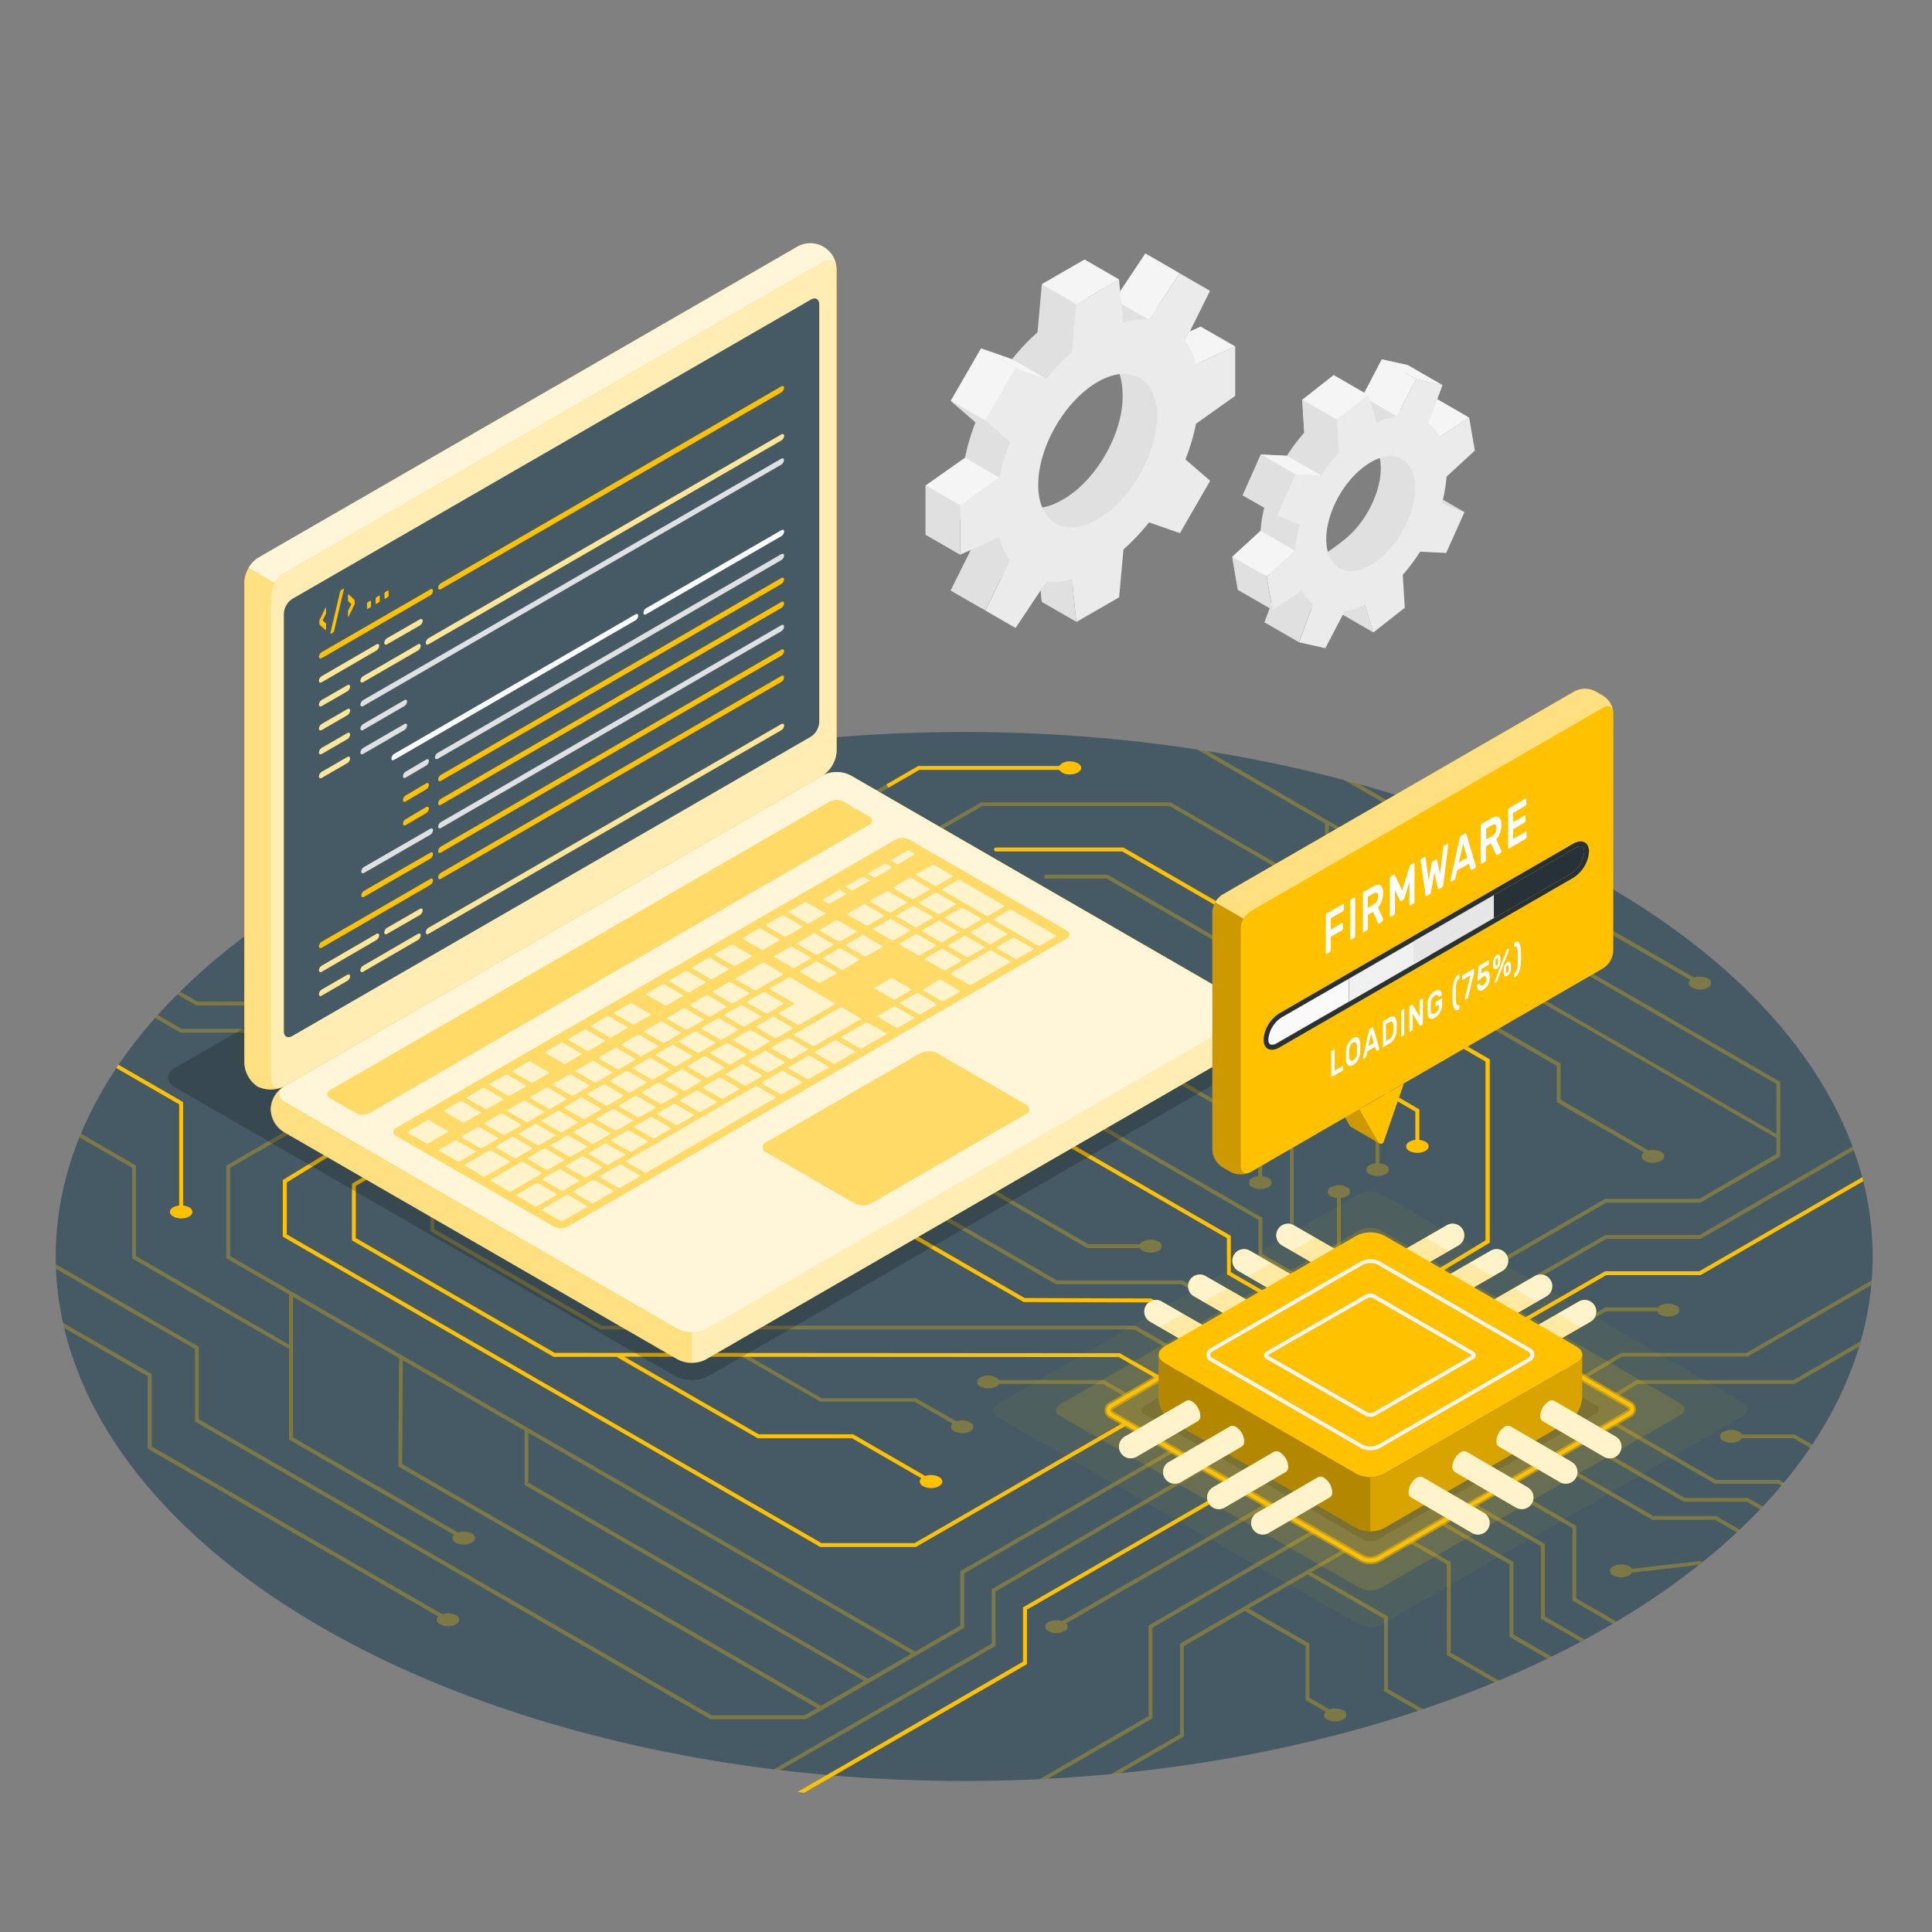 <svg xmlns="http://www.w3.org/2000/svg" viewBox="0 0 500 500"><rect x="0" y="0" width="500" height="500" fill="#808080" stroke="none"/><g id="freepik--Floor--inject-2"><g id="freepik--floor--inject-2"><ellipse id="freepik--floor--inject-2" cx="249.53" cy="325.18" rx="235.12" ry="135.74" style="fill:#455a64"></ellipse><g id="freepik--Lines--inject-2"><g style="opacity:0.3"><path d="M63.27,266.25H47l-6.23-3.6-.68.77,6.64,3.83H63L91.32,283.6l.5-.87L63.39,266.32Z" style="fill:#FFC100"></path><polygon points="73.17 320.02 212.21 400.3 212.32 400.37 236.96 400.37 291.69 368.77 291.19 367.9 236.7 399.37 212.59 399.37 74.17 319.45 74.17 305.95 93.78 294.1 93.26 293.24 73.17 305.38 73.17 320.02" style="fill:#FFC100"></polygon><path d="M327.88,388.93l-53,30.61a4.62,4.62,0,0,0-3.53.25,1.25,1.25,0,0,0,0,2.36,4.49,4.49,0,0,0,4.1,0c1-.55,1.09-1.39.43-2l52.51-30.32Z" style="fill:#FFC100"></path><path d="M364.77,295.49a1.25,1.25,0,0,0,0,2.37,4.53,4.53,0,0,0,4.09,0,1.25,1.25,0,0,0,0-2.37,4,4,0,0,0-1.54-.46v-8l-32.5-18.77V254.17l-48-27.72-.12-.07H270.3v1h16.12l47.4,27.37v65.67l14.49,8.36.5-.86-5.37-3.1,3.56-2.06V310.05a3.86,3.86,0,0,0,1.55-.47,1.25,1.25,0,0,0,0-2.36,4.53,4.53,0,0,0-4.09,0,1.25,1.25,0,0,0,0,2.36,3.86,3.86,0,0,0,1.54.47v12.13l-3.56,2.06-7.62-4.4V281.37L356,293.62v7.45a3.8,3.8,0,0,0-1.54.46,1.25,1.25,0,0,0,0,2.36,4.5,4.5,0,0,0,4.09,0,1.25,1.25,0,0,0,0-2.37,4,4,0,0,0-1.55-.46v-8l-22.22-12.83V269.4l31.5,18.18V295A4,4,0,0,0,364.77,295.49Z" style="fill:#FFC100"></path><polygon points="316.43 346.75 297.89 336.05 265.4 336.05 233.99 317.91 233.49 318.78 265.13 337.05 297.63 337.05 315.93 347.61 316.43 346.75" style="fill:#FFC100"></polygon><path d="M300.24,356.16l-10.47-6H143.34l-51.28-29.7V306.91L104,300l-.5-.87-12.44,7.18V321l52,30.12H159.4l36.55,21,.12.07h24.39l17.95,10.36c-.66.65-.52,1.49.43,2a4.55,4.55,0,0,0,4.1,0,1.25,1.25,0,0,0,0-2.36,4.53,4.53,0,0,0-3.53-.25l-18.68-10.79h-24.4l-34.92-20.11H192l20.31,11.72h24.37l9.85,5.68c-.66.65-.53,1.49.43,2a4.53,4.53,0,0,0,4.09,0,1.25,1.25,0,0,0,0-2.36,4.51,4.51,0,0,0-3.52-.25L237,361.84H212.59L194,351.12H289.5l10.24,5.9Z" style="fill:#FFC100"></path><path d="M285.71,357.15H258.54a1.83,1.83,0,0,0-.7-.68,4.52,4.52,0,0,0-4.1,0,1.25,1.25,0,0,0,0,2.36,4.49,4.49,0,0,0,4.1,0,1.76,1.76,0,0,0,.7-.68h26.9l6.2,3.58.5-.86Z" style="fill:#FFC100"></path><polygon points="308.33 351.45 293.83 343.08 155.72 343.08 112.38 318.06 112.38 309.25 116.19 307.05 115.69 306.19 111.38 308.68 111.38 318.63 155.34 344.01 155.46 344.08 293.56 344.08 307.83 352.32 308.33 351.45" style="fill:#FFC100"></polygon><path d="M482.22,305.67c-.08-.33-.18-.66-.27-1L439.8,329H415.43l-26.52,15.31.5.87L415.69,330h24.38Z" style="fill:#FFC100"></path><path d="M14.46,327.19c0,.39,0,.77,0,1.16l36,20.77v18.77l133.32,77,.12.06h24.64l40.74-23.52.25-.14V407.19l54.4-31.41-.5-.87-54.65,31.56-.25.14v14.07l-11.69,6.75L136.75,369.65h0L59.58,325.09V302.22L83.7,288.29l-.5-.86L58.83,301.5l-.25.14v24l16.24,9.38V348L35.2,325.09V301.64L20.93,293.4c-.06.13-.11.27-.16.4s-.15.36-.22.54l13.65,7.88v23.45l40.62,23.45v23.46l42.71,24.65c-.66.64-.53,1.48.43,2a4.53,4.53,0,0,0,4.09,0,1.25,1.25,0,0,0,0-2.37,4.6,4.6,0,0,0-3.52-.25L75.82,372V335.63l27.48,15.86c0,.67-.06,1.87-.07,4.07l-.15,23.95,108.38,62.57-3.2,1.84h-24.1L51.45,367.31V348.54Zm122.29,43.62L235.83,428l-11.19,6.46-87.89-50.75Zm-32.66,8.12c0-2.64.13-22.53.16-26.89l31.5,18.19V384.3L223.64,435l-11.18,6.46Z" style="fill:#FFC100"></path><path d="M113.9,420.37a4.47,4.47,0,0,0,4.09,0,1.25,1.25,0,0,0,0-2.36,4.62,4.62,0,0,0-3.53-.25l-75.2-43.42V355.58l-23-13.26.3,1.33,21.66,12.51v18.76l75.21,43.42C112.8,419,112.94,419.82,113.9,420.37Z" style="fill:#FFC100"></path><path d="M45.9,257.28l-.06.06,5,2.88H67.06l32.39,18.69.5-.87-32.5-18.76-.12-.06H51.08l-4.51-2.61Z" style="fill:#FFC100"></path><path d="M359.19,437.1V418.34L339.38,406.9l9.39-5.42-.5-.86-42.64,24.61-.25.14v23.45L287.5,459.15l2.4-.23,16.23-9.37.25-.15V426l15.75-9.09L337.88,426V440l5.2,3c-.66.64-.52,1.48.43,2a4.49,4.49,0,0,0,4.1,0,1.25,1.25,0,0,0,0-2.36,4.62,4.62,0,0,0-3.53-.25l-5.2-3V425.37l-15.75-9.09,15.25-8.8,19.81,11.44v18.76l8.85,5.11,1.27-.43Z" style="fill:#FFC100"></path><path d="M439.8,319.63H415.43l-34.65,20,.5.86,34.41-19.86h24.38l39.72-22.93-.35-1Z" style="fill:#FFC100"></path><path d="M429.67,337.86a2,2,0,0,0-.61.53H415.43L397,349l.5.87,18.16-10.49h13.2a1.67,1.67,0,0,0,.78.84,4.55,4.55,0,0,0,4.1,0,1.25,1.25,0,0,0,0-2.37A4.55,4.55,0,0,0,429.67,337.86Z" style="fill:#FFC100"></path><polygon points="324.52 342.04 306.02 331.35 273.52 331.35 241.94 313.12 241.44 313.98 273.25 332.35 305.75 332.35 324.02 342.9 324.52 342.04" style="fill:#FFC100"></polygon><path d="M342.92,213.1v17.61l-39.87-23-.12-.07h-49l-12.3,7.1.5.87,12.07-7h48.47l40.26,23.24v9.38l59.95,34.62v9.38l22.6,13c-.88.66-.81,1.6.23,2.21a4.53,4.53,0,0,0,4.09,0,1.25,1.25,0,0,0,0-2.37,4.54,4.54,0,0,0-3.2-.34l-22.72-13.12v-9.38l-59.95-34.61v-27l19.38,11.19h-.07v14l96.51,55.72v4.11L439.8,310.25H415.43l-42.77,24.69.5.86,42.53-24.55h24.38l20.42-11.8.25-.14V280L312.49,194.38l-2.74-.43h0Zm21.31,12.3,95.51,55.15v12.92l-95.51-55.15Z" style="fill:#FFC100"></path><path d="M437.45,253.61c-.66.64-.52,1.48.43,2a4.49,4.49,0,0,0,4.1,0,1.25,1.25,0,0,0,0-2.36,4.62,4.62,0,0,0-3.53-.25l-86.91-50.18h0c-1.26-.35-2.52-.7-3.78-1h0Z" style="fill:#FFC100"></path><path d="M303,278.1l-.49.87,23.14,13.31v12.13a4,4,0,0,0-1.54.46,1.25,1.25,0,0,0,0,2.37,4.53,4.53,0,0,0,4.09,0,1.25,1.25,0,0,0,0-2.37,4,4,0,0,0-1.55-.46V291.7Z" style="fill:#FFC100"></path><path d="M444.24,392.4l-.11-.07H427.88l-26.29-15.18-.5.87,26.41,15.24.11.07h16.25l5.67,3.27.75-.72Z" style="fill:#FFC100"></path><path d="M440,404l-17.69,2a1.84,1.84,0,0,0-.68-.64,4.49,4.49,0,0,0-4.1,0,1.25,1.25,0,0,0,0,2.36,4.55,4.55,0,0,0,4.1,0,1.75,1.75,0,0,0,.72-.71l17.23-2,.94-.76Z" style="fill:#FFC100"></path><path d="M399.81,418.34V399.58l-18.53-10.7-.5.86,18,10.41v18.77l10.3,5.94,1-.55Z" style="fill:#FFC100"></path><path d="M391.69,423V404.27l-18.53-10.7-.5.87,18,10.41v18.76l9.78,5.65,1.09-.53Z" style="fill:#FFC100"></path><path d="M407.94,413.65V394.89l-18.41-10.63-.5.87,17.91,10.33v18.77l10.41,6,1-.58Z" style="fill:#FFC100"></path><path d="M452.25,387.64H436l-26.28-15.18-.5.87,26.4,15.24.12.07H452l3.54,2,.7-.75Z" style="fill:#FFC100"></path><path d="M452,350.12h-32.5l-10.07,6,.51.86,9.84-5.9h32.49l32-18.5.12-1.22Z" style="fill:#FFC100"></path><path d="M460.38,383H444.13l-26.29-15.18-.5.87,26.4,15.24.12.07h16.25l1,.55.64-.78Z" style="fill:#FFC100"></path><path d="M464.17,357.15H423.54l-6,3.72.53.85,5.75-3.57h40.61l16.72-9.65c.14-.47.27-.93.4-1.39Z" style="fill:#FFC100"></path><path d="M464.44,371.22H450.8a1.76,1.76,0,0,0-.7-.68,4.53,4.53,0,0,0-4.09,0,1.25,1.25,0,0,0,0,2.36,4.5,4.5,0,0,0,4.09,0,1.78,1.78,0,0,0,.7-.69h13.37l4.31,2.49c.19-.27.38-.55.56-.83Z" style="fill:#FFC100"></path><polygon points="340.71 332.62 326.69 324.53 326.69 315.15 282.74 289.77 282.24 290.64 325.69 315.73 325.69 325.11 340.21 333.49 340.71 332.62" style="fill:#FFC100"></polygon><path d="M295,323a1.76,1.76,0,0,0,.7.68,4.52,4.52,0,0,0,4.1,0,1.25,1.25,0,0,0,0-2.37,4.55,4.55,0,0,0-4.1,0,1.83,1.83,0,0,0-.7.68H281.65L254.3,306.19l-.5.86L281.38,323Z" style="fill:#FFC100"></path><path d="M375.44,427.72V404.27l-10.41-6-.5.87,9.91,5.72V428.3l12.33,7.12,1.17-.49Z" style="fill:#FFC100"></path><polygon points="332.62 337.33 318.57 329.22 318.57 319.84 274.61 294.46 274.11 295.33 317.57 320.42 317.57 329.8 332.12 338.2 332.62 337.33" style="fill:#FFC100"></polygon><path d="M225.37,205.34l.5.87,12.07-7h36.22a1.89,1.89,0,0,0,.7.67,4.53,4.53,0,0,0,4.09,0,1.25,1.25,0,0,0,0-2.37,4.53,4.53,0,0,0-4.09,0,1.71,1.71,0,0,0-.71.7H237.67Z" style="fill:#FFC100"></path><polygon points="385.68 321.64 385.68 274.15 290.86 219.41 290.75 219.35 258.11 219.35 258.11 220.35 290.48 220.35 384.68 274.73 384.68 321.06 364.71 332.61 365.21 333.48 385.68 321.64" style="fill:#FFC100"></polygon><path d="M298,444.86l.25-.15V421.26l42.21-24.53-.5-.87-42.71,24.82v23.46L269,460.46l2.18-.11Z" style="fill:#FFC100"></path><path d="M265.51,430.79l.25-.15V416.57l54.47-31.44-.5-.87L265,415.85l-.25.14v14.07L214,459.37l1.72.16Z" style="fill:#FFC100"></path><path d="M257.39,426.1l.25-.15V411.88l54.13-31.61-.5-.86-54.38,31.75-.25.14v14.07l-56.38,32.55,1.66.2Z" style="fill:#FFC100"></path><path d="M46.39,285.8V312a4,4,0,0,0-1.55.46,1.25,1.25,0,0,0,0,2.37,4.53,4.53,0,0,0,4.09,0,1.25,1.25,0,0,0,0-2.37,4,4,0,0,0-1.54-.46V285.22l-16.74-9.66-.18.26-.39.57Z" style="fill:#FFC100"></path></g><path d="M363.92,296.68c0,.92,1.29,1.67,2.89,1.67s2.9-.75,2.9-1.67-1-1.51-2.4-1.65v-7.89l-28.68-16.69a.5.5,0,0,0-.5.86l28.18,16.4V295C365,295.17,363.92,295.85,363.92,296.68Z" style="fill:#FFC100"></path><path d="M370.62,329.41a.5.5,0,0,0-.17.69.49.49,0,0,0,.43.24.47.47,0,0,0,.25-.07l14.39-8.69V274.16l-94.66-54.74-.11-.07h-33a.5.5,0,0,0-.5.5.51.51,0,0,0,.5.5h32.7l94,54.38V321Z" style="fill:#FFC100"></path><path d="M49.78,313.66c0-.83-1-1.51-2.4-1.65V285.22l-16.73-9.66-.57.83,16.3,9.41V312c-1.36.14-2.4.82-2.4,1.65s1.3,1.67,2.9,1.67S49.78,314.58,49.78,313.66Z" style="fill:#FFC100"></path><path d="M301.58,358.09a.5.5,0,0,0,.49-.87l-12.3-7-146.23-.1L92.07,320.4V306.91L104,300a.5.5,0,0,0,.18-.68.49.49,0,0,0-.68-.18l-12.4,7.21V321l52.08,30.07.12.07h16.27l36.42,21,.12.07h24.37l18,10.37a1.2,1.2,0,0,0-.42.86c0,.92,1.3,1.67,2.9,1.67s2.9-.75,2.9-1.67-1.3-1.68-2.9-1.68a4.54,4.54,0,0,0-1.48.25l-18.69-10.8H196.34l-34.8-20.09,128,.09Z" style="fill:#FFC100"></path><path d="M212.32,400.36H237l54.73-31.59a.52.52,0,0,0,.19-.69.51.51,0,0,0-.69-.18L236.7,399.36H212.59L74.2,319.47V306L93.6,294.1a.5.5,0,0,0,.16-.69.49.49,0,0,0-.68-.16L73.2,305.4v14.65l139,80.25Z" style="fill:#FFC100"></path><path d="M208.06,464l57.45-33.17.25-.15V416.57L321,384.69a.5.5,0,1,0-.5-.86l-55.47,32-.25.14v14.07l-58.32,33.68Z" style="fill:#FFC100"></path><path d="M482.22,305.67c-.09-.29-.17-.7-.27-1L439.8,329H415.43l-24.57,14.18a.5.5,0,0,0,.25.93.57.57,0,0,0,.25-.06L415.69,330h24.38Z" style="fill:#FFC100"></path><path d="M313.76,346.43a.5.5,0,0,0,.43-.25.51.51,0,0,0-.18-.69l-16-9.38-.11-.06-32.75-.12-31.16-18a.5.5,0,0,0-.5.87l31.39,18.14,32.74.12,15.89,9.32A.55.55,0,0,0,313.76,346.43Z" style="fill:#FFC100"></path><path d="M317.57,329.8,330,337a.45.45,0,0,0,.25.07.5.5,0,0,0,.25-.93l-12-6.91,0-9.39-43.94-25.37a.5.5,0,0,0-.68.18.51.51,0,0,0,.18.69l43.45,25.08Z" style="fill:#FFC100"></path><path d="M229.43,203l.5.86,8-4.62h36.21a3.14,3.14,0,0,0,2.75,1.17c1.6,0,2.9-.75,2.9-1.67s-1.3-1.67-2.9-1.67a3.14,3.14,0,0,0-2.75,1.17H237.67Z" style="fill:#FFC100"></path></g></g></g><g id="freepik--Shadows--inject-2"><path id="freepik--Shadow--inject-2" d="M174.72,356.12,45.27,281.38c-2.39-1.38-2.39-3.62,0-5L191,192.26a9.57,9.57,0,0,1,8.66,0L329.08,267c2.39,1.38,2.39,3.62,0,5l-145.7,84.12A9.57,9.57,0,0,1,174.72,356.12Z" style="opacity:0.2"></path><path d="M352.74,398.42,296.21,366a1.15,1.15,0,0,1,0-2.18L352.74,331a4.16,4.16,0,0,1,3.78,0l56.53,32.64a1.15,1.15,0,0,1,0,2.18l-56.53,32.64A4.19,4.19,0,0,1,352.74,398.42Z" style="opacity:0.2"></path></g><g id="freepik--Chip--inject-2"><g id="freepik--chip--inject-2"><path d="M351.51,420.31l-93.2-53.42c-1.72-1-1.73-2.61,0-3.6l93.22-54.2a6.84,6.84,0,0,1,6.23,0L451,362.89c1.72,1,1.72,2.6,0,3.6l-93.2,53.81A6.93,6.93,0,0,1,351.51,420.31Z" style="fill:#FFC100;opacity:0.05"></path><path d="M352,411l-77.66-44.52c-1.44-.82-1.45-2.17,0-3L352,318.35a5.75,5.75,0,0,1,5.19,0l77.67,44.85c1.43.83,1.43,2.17,0,3L357.23,411A5.77,5.77,0,0,1,352,411Z" style="fill:#FFC100;opacity:0.15"></path><path d="M352.46,403.31l-64.72-37.1a1.32,1.32,0,0,1,0-2.5l64.73-37.63a4.76,4.76,0,0,1,4.33,0l64.72,37.37a1.32,1.32,0,0,1,0,2.5L356.8,403.31A4.81,4.81,0,0,1,352.46,403.31Z" style="fill:#FFC100;opacity:0.15"></path><path d="M354.62,404.82a5.45,5.45,0,0,1-2.66-.64h0l-64.71-37.1a2.3,2.3,0,0,1,0-4.23L352,325.21a5.8,5.8,0,0,1,5.33,0L422,362.57a2.3,2.3,0,0,1,0,4.23L357.3,404.17A5.51,5.51,0,0,1,354.62,404.82ZM353,402.45a3.87,3.87,0,0,0,3.34,0L421,365.07c.32-.19.4-.35.4-.38s-.08-.2-.4-.39L356.3,326.94a3.78,3.78,0,0,0-3.33,0l-64.73,37.64c-.33.19-.4.35-.4.38s.07.2.4.39Z" style="fill:#FFC100;opacity:0.5"></path><path d="M354.62,404.33a5,5,0,0,1-2.41-.58h0l-64.72-37.1a2,2,0,0,1-1.15-1.68,2,2,0,0,1,1.14-1.69l64.74-37.64a5.25,5.25,0,0,1,4.83,0L421.77,363a1.81,1.81,0,0,1,0,3.37l-64.72,37.37A5,5,0,0,1,354.62,404.33Zm-1.91-1.45a4.35,4.35,0,0,0,3.84,0l64.72-37.37c.41-.23.65-.53.65-.81s-.24-.58-.65-.82L356.55,326.5a4.3,4.3,0,0,0-3.83,0L288,364.15a1.07,1.07,0,0,0-.65.82c0,.28.24.57.65.81Z" style="fill:#FFC100"></path><g style="opacity:0.1"><path d="M352.46,403.31l-64.72-37.1a1.32,1.32,0,0,1,0-2.5l64.73-37.63a4.76,4.76,0,0,1,4.33,0l64.72,37.37a1.32,1.32,0,0,1,0,2.5L356.8,403.31A4.81,4.81,0,0,1,352.46,403.31Z" style="fill:#FFC100;opacity:0.5"></path></g><path d="M392.05,346.37l3,5.23,16.55-9.54h0a3,3,0,1,0-3-5.23h0Z" style="fill:#FFC100"></path><path d="M380.66,339.79l3,5.23,16.55-9.54h0a3,3,0,0,0-3-5.23h0Z" style="fill:#FFC100"></path><path d="M369.27,333.21l3,5.23,16.55-9.54h0a3,3,0,0,0-3-5.23h0Z" style="fill:#FFC100"></path><path d="M357.89,326.63l3,5.23,16.55-9.54h0a3,3,0,1,0-3-5.23h0Z" style="fill:#FFC100"></path><g style="opacity:0.8"><path d="M392.05,346.37l3,5.23,16.55-9.54h0a3,3,0,1,0-3-5.23h0Z" style="fill:#fff"></path><path d="M380.66,339.79l3,5.23,16.55-9.54h0a3,3,0,0,0-3-5.23h0Z" style="fill:#fff"></path><path d="M369.27,333.21l3,5.23,16.55-9.54h0a3,3,0,0,0-3-5.23h0Z" style="fill:#fff"></path><path d="M357.89,326.63l3,5.23,16.55-9.54h0a3,3,0,1,0-3-5.23h0Z" style="fill:#fff"></path></g><g style="opacity:0.2"><polygon points="392.05 346.37 395.07 351.6 409.13 343.48 403.09 340 392.05 346.37" style="fill:#FFC100"></polygon><polygon points="374.95 323.75 368.91 320.26 357.89 326.63 360.91 331.86 374.95 323.75" style="fill:#FFC100"></polygon><polygon points="369.27 333.21 372.3 338.44 386.35 330.33 380.31 326.84 369.27 333.21" style="fill:#FFC100"></polygon><polygon points="380.66 339.79 383.68 345.02 397.74 336.91 391.7 333.42 380.66 339.79" style="fill:#FFC100"></polygon></g><path d="M317.21,346.37l-3,5.23-16.55-9.54h0a3,3,0,1,1,3-5.23h0Z" style="fill:#FFC100"></path><path d="M328.6,339.79l-3,5.23L309,335.48h0a3,3,0,0,1,3-5.23h0Z" style="fill:#FFC100"></path><path d="M340,333.21l-3,5.23-16.55-9.54h0a3,3,0,1,1,3-5.23h0Z" style="fill:#FFC100"></path><path d="M351.37,326.63l-3,5.23-16.55-9.54h0a3,3,0,1,1,3-5.23h0Z" style="fill:#FFC100"></path><g style="opacity:0.8"><path d="M317.21,346.37l-3,5.23-16.55-9.54h0a3,3,0,1,1,3-5.23h0Z" style="fill:#fff"></path><path d="M328.6,339.79l-3,5.23L309,335.48h0a3,3,0,0,1,3-5.23h0Z" style="fill:#fff"></path><path d="M340,333.21l-3,5.23-16.55-9.54h0a3,3,0,1,1,3-5.23h0Z" style="fill:#fff"></path><path d="M351.37,326.63l-3,5.23-16.55-9.54h0a3,3,0,1,1,3-5.23h0Z" style="fill:#fff"></path></g><g style="opacity:0.2"><polygon points="317.21 346.37 314.19 351.6 300.13 343.48 306.17 340 317.21 346.37" style="fill:#FFC100"></polygon><polygon points="334.31 323.75 340.35 320.26 351.37 326.63 348.35 331.86 334.31 323.75" style="fill:#FFC100"></polygon><polygon points="339.99 333.21 336.96 338.44 322.91 330.33 328.95 326.84 339.99 333.21" style="fill:#FFC100"></polygon><polygon points="328.6 339.79 325.58 345.02 311.52 336.91 317.56 333.42 328.6 339.79" style="fill:#FFC100"></polygon></g><path d="M299.8,350.6a2.55,2.55,0,0,0,1.51,2.1L351,381.4a7.52,7.52,0,0,0,3.63.87v14a7.42,7.42,0,0,1-3.64-.87L303.44,368a8.06,8.06,0,0,1-3.64-6.31Z" style="fill:#FFC100"></path><path d="M299.8,350.6a2.55,2.55,0,0,0,1.51,2.1L351,381.4a7.52,7.52,0,0,0,3.63.87v14a7.42,7.42,0,0,1-3.64-.87L303.44,368a8.06,8.06,0,0,1-3.64-6.31Z" style="opacity:0.3"></path><path d="M358.29,381.39,408,352.7c2-1.16,2-3,0-4.21l-49.68-28.68a8,8,0,0,0-7.28,0l-49.68,28.68c-2,1.17-2,3.05,0,4.21L351,381.39A8,8,0,0,0,358.29,381.39Z" style="fill:#FFC100"></path><path d="M409.46,350.72v10.94a8.06,8.06,0,0,1-3.64,6.31l-47.55,27.45a7.42,7.42,0,0,1-3.64.87v-14a7.42,7.42,0,0,0,3.66-.88L408,352.7A2.66,2.66,0,0,0,409.46,350.72Z" style="fill:#FFC100"></path><path d="M409.46,350.66v11a8.06,8.06,0,0,1-3.64,6.31l-47.55,27.45a7.42,7.42,0,0,1-3.64.87v-14a7.45,7.45,0,0,0,3.66-.94L408,352.66A2.7,2.7,0,0,0,409.46,350.66Z" style="opacity:0.15"></path><path d="M354.65,375.32a5.16,5.16,0,0,1-2.56-.62l-38.7-22.33a1.9,1.9,0,0,1,0-3.53l38.69-22.34a5.58,5.58,0,0,1,5.12,0l38.67,22.34a1.9,1.9,0,0,1,0,3.53L357.2,374.7A5.1,5.1,0,0,1,354.65,375.32Zm0-48.44a4.27,4.27,0,0,0-2.06.49L313.88,349.7a1.19,1.19,0,0,0-.7.9c0,.31.26.64.71.9l38.7,22.34a4.64,4.64,0,0,0,4.11,0l38.66-22.34c.45-.26.7-.58.7-.9a1.17,1.17,0,0,0-.7-.9l-38.67-22.33A4.27,4.27,0,0,0,354.63,326.88Z" style="fill:#f5f5f5"></path><path d="M354.62,366.66a2.5,2.5,0,0,1-1.22-.26l-25.63-14.67a1.2,1.2,0,0,1-.65-1,1.18,1.18,0,0,1,.65-1l25.63-14.67a2.63,2.63,0,0,1,2.44,0l25.41,14.67a1.08,1.08,0,0,1,0,2L355.84,366.4A2.48,2.48,0,0,1,354.62,366.66Zm-26.5-15.92a.66.66,0,0,0,.15.12l25.63,14.68a2.22,2.22,0,0,0,1.44,0l25.41-14.68a.5.5,0,0,0,.16-.13h0a.9.9,0,0,0-.16-.12l-25.41-14.67a1.65,1.65,0,0,0-1.44,0h0L328.27,350.6c-.11.07-.15.12-.15.14Zm25.53-15.23h0Z" style="fill:#f5f5f5"></path><path d="M325.31,391.51a3,3,0,1,0,3,5.23l15.83-9.22a1.49,1.49,0,0,0,.63-1.38,4.73,4.73,0,0,0-2.14-3.7,1.51,1.51,0,0,0-1.51-.15h0Z" style="fill:#FFC100"></path><path d="M313.92,384.93a3,3,0,0,0,3,5.23h0l15.83-9.22a1.49,1.49,0,0,0,.63-1.38,4.73,4.73,0,0,0-2.14-3.7,1.51,1.51,0,0,0-1.51-.15h0l-15.83,9.22Z" style="fill:#FFC100"></path><path d="M302.53,378.34a3,3,0,0,0,3,5.24h0l15.83-9.22h0A1.5,1.5,0,0,0,322,373a4.7,4.7,0,0,0-2.13-3.7,1.49,1.49,0,0,0-1.51-.15h0l-15.84,9.21Z" style="fill:#FFC100"></path><path d="M290,375.89a3,3,0,0,0,4.13,1.11h0L310,367.78a1.48,1.48,0,0,0,.62-1.38,4.7,4.7,0,0,0-2.13-3.7,1.46,1.46,0,0,0-1.51-.15h0l-15.83,9.21A3,3,0,0,0,290,375.89Z" style="fill:#FFC100"></path><path d="M384,391.51a3,3,0,0,1-3,5.23l-15.83-9.22a1.49,1.49,0,0,1-.63-1.38,4.73,4.73,0,0,1,2.14-3.7,1.51,1.51,0,0,1,1.51-.15h0Z" style="fill:#FFC100"></path><path d="M395.34,384.93a3,3,0,0,1-3,5.23h0l-15.83-9.22a1.49,1.49,0,0,1-.63-1.38,4.73,4.73,0,0,1,2.14-3.7,1.51,1.51,0,0,1,1.51-.15h0l15.83,9.22Z" style="fill:#FFC100"></path><path d="M406.72,378.34a3,3,0,1,1-3,5.24h0l-15.83-9.22h0a1.5,1.5,0,0,1-.62-1.38,4.7,4.7,0,0,1,2.13-3.7,1.49,1.49,0,0,1,1.51-.15h0l15.83,9.21Z" style="fill:#FFC100"></path><path d="M419.22,375.89a3,3,0,0,1-4.13,1.11h0l-15.83-9.21a1.49,1.49,0,0,1-.63-1.38,4.71,4.71,0,0,1,2.14-3.7,1.46,1.46,0,0,1,1.51-.15h0l15.83,9.21A3,3,0,0,1,419.22,375.89Z" style="fill:#FFC100"></path><g style="opacity:0.8"><path d="M325.31,391.51a3,3,0,1,0,3,5.23l15.83-9.22a1.49,1.49,0,0,0,.63-1.38,4.73,4.73,0,0,0-2.14-3.7,1.51,1.51,0,0,0-1.51-.15h0Z" style="fill:#fff"></path><path d="M313.92,384.93a3,3,0,0,0,3,5.23h0l15.83-9.22a1.49,1.49,0,0,0,.63-1.38,4.73,4.73,0,0,0-2.14-3.7,1.51,1.51,0,0,0-1.51-.15h0l-15.83,9.22Z" style="fill:#fff"></path><path d="M302.53,378.34a3,3,0,0,0,3,5.24h0l15.83-9.22h0A1.5,1.5,0,0,0,322,373a4.7,4.7,0,0,0-2.13-3.7,1.49,1.49,0,0,0-1.51-.15h0l-15.84,9.21Z" style="fill:#fff"></path><path d="M290,375.89a3,3,0,0,0,4.13,1.11h0L310,367.78a1.48,1.48,0,0,0,.62-1.38,4.7,4.7,0,0,0-2.13-3.7,1.46,1.46,0,0,0-1.51-.15h0l-15.83,9.21A3,3,0,0,0,290,375.89Z" style="fill:#fff"></path><path d="M384,391.51a3,3,0,0,1-3,5.23l-15.83-9.22a1.49,1.49,0,0,1-.63-1.38,4.73,4.73,0,0,1,2.14-3.7,1.51,1.51,0,0,1,1.51-.15h0Z" style="fill:#fff"></path><path d="M395.34,384.93a3,3,0,0,1-3,5.23h0l-15.83-9.22a1.49,1.49,0,0,1-.63-1.38,4.73,4.73,0,0,1,2.14-3.7,1.51,1.51,0,0,1,1.51-.15h0l15.83,9.22Z" style="fill:#fff"></path><path d="M406.72,378.34a3,3,0,1,1-3,5.24h0l-15.83-9.22h0a1.5,1.5,0,0,1-.62-1.38,4.7,4.7,0,0,1,2.13-3.7,1.49,1.49,0,0,1,1.51-.15h0l15.83,9.21Z" style="fill:#fff"></path><path d="M419.22,375.89a3,3,0,0,1-4.13,1.11h0l-15.83-9.21a1.49,1.49,0,0,1-.63-1.38,4.71,4.71,0,0,1,2.14-3.7,1.46,1.46,0,0,1,1.51-.15h0l15.83,9.21A3,3,0,0,1,419.22,375.89Z" style="fill:#fff"></path></g></g></g><g id="freepik--Device--inject-2"><g id="freepik--device--inject-2"><g id="freepik--Laptop--inject-2"><path d="M70.05,287.08a7.81,7.81,0,0,0,3.63,6l101.73,58.73a8,8,0,0,0,7.26,0l139.2-80.36a6.82,6.82,0,0,0,0-12.06L220.14,200.69a8,8,0,0,0-7.26,0L73.68,281.05A7.81,7.81,0,0,0,70.05,287.08Z" style="fill:#FFC100"></path><path d="M179.05,344.85v7.86a7.35,7.35,0,0,1-3.63-.86L73.68,293.11a6.8,6.8,0,0,1-.37-11.82c-1.62,1.16-1.5,2.87.37,4L175.42,344A7.36,7.36,0,0,0,179.05,344.85Z" style="fill:#fff;opacity:0.5"></path><path d="M66.65,281.18A7.75,7.75,0,0,1,63.24,275V150.62a8,8,0,0,1,3.63-6.29L206.07,64a6.82,6.82,0,0,1,10.44,6V194.4a8.05,8.05,0,0,1-3.63,6.29L73.68,281.05A7.75,7.75,0,0,1,66.65,281.18Z" style="fill:#FFC100"></path><path d="M73.25,281.27a7.8,7.8,0,0,1-6.6-.09A7.78,7.78,0,0,1,63.24,275V150.62a7.23,7.23,0,0,1,1.07-3.57L71.12,151h0a7.37,7.37,0,0,0-1.07,3.57V279C70.05,281.1,71.45,282.07,73.25,281.27Z" style="fill:#fff;opacity:0.5"></path><path d="M70.05,154.56V279c0,2.31,1.63,3.25,3.63,2.09l139.2-80.36a8.05,8.05,0,0,0,3.63-6.29V70c0-2.32-1.63-3.26-3.63-2.1L73.68,148.27A8,8,0,0,0,70.05,154.56Z" style="fill:#fff;opacity:0.7"></path><path d="M73.68,285.24,175.41,344a8,8,0,0,0,7.26,0l139.2-80.37c2-1.15,2-3,0-4.19L220.14,200.69a8,8,0,0,0-7.26,0L73.68,281.05C71.68,282.21,71.68,284.09,73.68,285.24Z" style="fill:#FFC100"></path><path d="M73.68,285.24,175.41,344a8,8,0,0,0,7.26,0l139.2-80.37c2-1.15,2-3,0-4.19L220.14,200.69a8,8,0,0,0-7.26,0L73.68,281.05C71.68,282.21,71.68,284.09,73.68,285.24Z" style="fill:#fff;opacity:0.85"></path><path d="M75.64,155l134.2-77.46c1.2-.69,2.18-.13,2.18,1.26V186.89a4.81,4.81,0,0,1-2.18,3.77L75.64,268.12c-1.21.7-2.18.14-2.18-1.25V158.78A4.82,4.82,0,0,1,75.64,155Z" style="fill:#455a64"></path><path d="M85.49,282.1l129.2-74.59a4,4,0,0,1,3.64,0l6.6,3.81a1.11,1.11,0,0,1,0,2.1L95.71,288a4,4,0,0,1-3.63,0l-6.59-3.8A1.11,1.11,0,0,1,85.49,282.1Z" style="fill:#FFC100"></path><path d="M85.49,282.1l129.2-74.59a4,4,0,0,1,3.64,0l6.6,3.81a1.11,1.11,0,0,1,0,2.1L95.71,288a4,4,0,0,1-3.63,0l-6.59-3.8A1.11,1.11,0,0,1,85.49,282.1Z" style="fill:#fff;opacity:0.4"></path><path d="M102.52,291.93l129.2-74.59a4,4,0,0,1,3.64,0L276,240.81c1,.57,1,1.51,0,2.09L147,317.39a4,4,0,0,1-3.64,0L102.53,294A1.1,1.1,0,0,1,102.52,291.93Z" style="fill:#FFC100"></path><path d="M102.52,291.93l129.2-74.59a4,4,0,0,1,3.64,0L276,240.81c1,.57,1,1.51,0,2.09L147,317.39a4,4,0,0,1-3.64,0L102.53,294A1.1,1.1,0,0,1,102.52,291.93Z" style="fill:#fff;opacity:0.4"></path><path d="M218.34,250.9l4-2.34c.17-.1.16-.26,0-.37l-4.68-2.7a.69.69,0,0,0-.64,0l-4,2.33c-.17.1-.16.27,0,.37l4.67,2.71A.74.74,0,0,0,218.34,250.9Zm-8-9.28L206.31,244c-.17.1-.16.27,0,.38L211,247a.74.74,0,0,0,.65,0l4-2.34c.18-.09.16-.26,0-.37l-4.68-2.7A.69.69,0,0,0,210.36,241.62Zm-13.07,7.54-6.85,4c-.17.1-.16.26,0,.37l4.68,2.7a.71.71,0,0,0,.65,0l6.84-3.95c.18-.1.17-.27,0-.37l-4.68-2.7A.69.69,0,0,0,197.29,249.16Zm7.15-4.13-4,2.34c-.17.1-.16.26,0,.37l4.68,2.7a.71.71,0,0,0,.65,0l4-2.33c.17-.1.16-.27,0-.37l-4.68-2.7A.71.71,0,0,0,204.44,245Zm-15.87,9.16-4,2.34c-.17.1-.16.27,0,.37l4.68,2.7a.71.71,0,0,0,.65,0l4-2.34c.17-.1.16-.27,0-.37l-4.68-2.7A.74.74,0,0,0,188.57,254.19Zm-5.91,3.42-4,2.33c-.18.1-.16.27,0,.38l4.68,2.7a.72.72,0,0,0,.64,0l4-2.34c.17-.1.16-.26,0-.37l-4.68-2.7A.71.71,0,0,0,182.66,257.61Zm18.4,11,4.05-2.34c.17-.09.16-.26,0-.37l-4.67-2.7a.71.71,0,0,0-.65,0l-4,2.33c-.18.1-.17.27,0,.38l4.68,2.7A.72.72,0,0,0,201.06,268.59ZM195.15,272l4-2.33c.18-.1.17-.27,0-.37l-4.68-2.7a.69.69,0,0,0-.64,0l-4,2.34c-.17.1-.16.26,0,.37l4.67,2.7A.71.71,0,0,0,195.15,272Zm-5.91,3.42,4-2.34c.17-.1.16-.26,0-.37l-4.68-2.7a.69.69,0,0,0-.64,0l-4.05,2.33c-.17.1-.16.27,0,.37l4.68,2.7A.71.71,0,0,0,189.24,275.42Zm-5.92,3.41,4.05-2.33c.17-.1.16-.27,0-.38l-4.68-2.7a.74.74,0,0,0-.65,0l-4,2.33c-.17.1-.16.27,0,.38l4.68,2.7A.72.72,0,0,0,183.32,278.83Zm29.11-24.52,4-2.33c.17-.1.16-.27,0-.38l-4.68-2.7a.72.72,0,0,0-.64,0l-4,2.34c-.17.09-.16.26,0,.37l4.68,2.7A.71.71,0,0,0,212.43,254.31ZM207,265.18l9-5.21c.17-.1.16-.27,0-.38L204.62,253a.71.71,0,0,0-.65,0l-4.67,2.7c-.17.1-.16.26,0,.37l6,3.47c.18.11.19.28,0,.37l-3.73,2.16c-.17.1-.16.27,0,.37l4.68,2.7A.69.69,0,0,0,207,265.18ZM176.75,261l-4.05,2.34c-.17.1-.16.26,0,.37l4.67,2.7a.71.71,0,0,0,.65,0l4-2.33c.17-.1.16-.27,0-.37L177.4,261A.74.74,0,0,0,176.75,261Zm-5.91,3.41-4.05,2.34c-.17.1-.16.27,0,.37l4.68,2.7a.71.71,0,0,0,.65,0l4-2.34c.18-.1.16-.26,0-.37l-4.68-2.7A.72.72,0,0,0,170.84,264.43Zm-29.55,38.28a.74.74,0,0,0,.65,0l4-2.34c.17-.1.16-.27,0-.37l-4.68-2.7a.69.69,0,0,0-.64,0l-4,2.34c-.17.1-.16.27,0,.37Zm-17.75-11-4.05,2.34c-.17.1-.16.26,0,.37l4.67,2.7a.74.74,0,0,0,.65,0l4-2.34c.18-.1.17-.27,0-.37l-4.68-2.7A.69.69,0,0,0,123.54,291.74Zm9.51,8a.71.71,0,0,0,.65,0l4-2.34c.18-.1.17-.27,0-.37l-4.68-2.7a.69.69,0,0,0-.64,0l-4.05,2.34c-.17.1-.16.27,0,.37Zm18.68,5,4.05-2.34c.17-.1.16-.26,0-.37l-4.67-2.7a.71.71,0,0,0-.65,0l-4,2.33c-.18.1-.17.27,0,.37l4.68,2.7A.69.69,0,0,0,151.73,304.79Zm-6.56,3.4a.74.74,0,0,0,.65,0l4-2.34c.18-.09.17-.26,0-.37l-4.68-2.7a.72.72,0,0,0-.64,0l-4.05,2.33c-.17.1-.16.27,0,.38Zm-15.72-19.86-4,2.34c-.17.09-.16.26,0,.37l4.68,2.7a.69.69,0,0,0,.64,0l4.05-2.33c.17-.1.16-.27,0-.38l-4.67-2.7A.74.74,0,0,0,129.45,288.33ZM159,271.26l-4,2.34c-.17.1-.16.26,0,.37l4.68,2.7a.69.69,0,0,0,.64,0l4.05-2.33c.17-.1.16-.27,0-.37l-4.68-2.7A.71.71,0,0,0,159,271.26Zm-23.65,13.66-4,2.33c-.17.1-.16.27,0,.37l4.68,2.7a.69.69,0,0,0,.64,0l4.05-2.34c.17-.1.16-.26,0-.37l-4.68-2.7A.71.71,0,0,0,135.36,284.92Zm29.56-17.07-4,2.33c-.17.1-.16.27,0,.38l4.68,2.7a.74.74,0,0,0,.65,0l4-2.33c.17-.1.16-.27,0-.38l-4.68-2.7A.71.71,0,0,0,164.92,267.85Zm-11.82,6.83-4,2.33c-.17.1-.16.27,0,.37l4.68,2.7a.69.69,0,0,0,.64,0l4-2.34c.17-.1.16-.26,0-.37l-4.68-2.7A.69.69,0,0,0,153.1,274.68Zm-5.91,3.41-4.05,2.33c-.17.1-.16.27,0,.38l4.68,2.7a.74.74,0,0,0,.65,0l4-2.33c.18-.1.16-.27,0-.38l-4.68-2.7A.72.72,0,0,0,147.19,278.09Zm-5.91,3.41-4.05,2.34c-.17.1-.16.26,0,.37l4.68,2.7a.71.71,0,0,0,.65,0l4-2.33c.17-.1.16-.27,0-.37l-4.68-2.7A.69.69,0,0,0,141.28,281.5Zm30.22,4.16,4-2.34c.18-.1.17-.26,0-.37l-4.68-2.7a.69.69,0,0,0-.64,0l-4,2.33c-.17.1-.16.27,0,.37l4.67,2.7A.71.71,0,0,0,171.5,285.66Zm51.93-51.59-4.05,2.34c-.17.1-.16.26,0,.37l4.68,2.7a.71.71,0,0,0,.65,0l4-2.33c.17-.1.16-.27,0-.37l-4.68-2.7A.69.69,0,0,0,223.43,234.07Zm-7.16,4.13-4.05,2.34c-.17.1-.16.27,0,.37l4.67,2.7a.71.71,0,0,0,.65,0l4.05-2.34c.17-.1.16-.27,0-.37l-4.68-2.7A.72.72,0,0,0,216.27,238.2Zm13.07-7.54L225.29,233c-.17.1-.16.27,0,.38l4.67,2.7a.74.74,0,0,0,.65,0l4.05-2.33c.17-.1.16-.27,0-.38l-4.68-2.7A.72.72,0,0,0,229.34,230.66Zm-30.6,31.56,4-2.34c.17-.1.16-.26,0-.37l-4.68-2.7a.72.72,0,0,0-.64,0l-4.05,2.34c-.17.1-.16.27,0,.37l4.68,2.7A.71.71,0,0,0,198.74,262.22Zm37.16-35a.71.71,0,0,0-.65,0l-4,2.33c-.18.1-.17.27,0,.37l4.68,2.7a.69.69,0,0,0,.64,0l4-2.34c.17-.1.16-.26,0-.37Zm-58.49,55,4.05-2.33c.17-.1.16-.27,0-.37l-4.67-2.7a.71.71,0,0,0-.65,0l-4,2.34c-.18.1-.17.26,0,.37l4.68,2.7A.69.69,0,0,0,177.41,282.24Zm72.51-41.86,4-2.33c.17-.1.16-.27,0-.37L249.26,235a.72.72,0,0,0-.64,0l-4.05,2.34c-.17.1-.16.26,0,.37l4.68,2.7A.71.71,0,0,0,249.92,240.38Zm-12.6-.44,4.05-2.34c.17-.1.16-.26,0-.37l-4.67-2.7a.71.71,0,0,0-.65,0l-4,2.33c-.18.1-.17.27,0,.38l4.68,2.7A.72.72,0,0,0,237.32,239.94Zm5.26-8.82a.71.71,0,0,0-.65,0l-4,2.34c-.17.1-.16.27,0,.37l4.68,2.7a.72.72,0,0,0,.64,0l4.05-2.34c.17-.1.16-.27,0-.37Zm1.24-.72L255.18,237a.74.74,0,0,0,.65,0l4-2.34c.18-.09.17-.26,0-.37l-11.36-6.56a.72.72,0,0,0-.64,0l-4,2.34C243.63,230.12,243.64,230.29,243.82,230.4Zm-13.71,7.53-4.05,2.34c-.17.09-.16.26,0,.37l4.67,2.7a.71.71,0,0,0,.65,0l4.05-2.33c.17-.1.16-.27,0-.38l-4.68-2.7A.72.72,0,0,0,230.11,237.93Zm-44.5,25.69-4,2.34c-.18.1-.17.26,0,.37l4.68,2.7a.69.69,0,0,0,.64,0l4.05-2.33c.17-.1.16-.27,0-.37l-4.67-2.7A.71.71,0,0,0,185.61,263.62Zm57.75-19.84a.71.71,0,0,0,.65,0l4-2.34c.17-.1.16-.26,0-.37l-4.68-2.7a.74.74,0,0,0-.65,0l-4,2.34c-.17.1-.16.27,0,.37Zm-51.84,16.43-4,2.33c-.17.1-.16.27,0,.38l4.68,2.7a.72.72,0,0,0,.64,0l4.05-2.34c.17-.09.16-.26,0-.37l-4.68-2.7A.71.71,0,0,0,191.52,260.21ZM147.2,299.3a.71.71,0,0,0,.65,0L151.9,297c.17-.1.16-.27,0-.38l-4.68-2.7a.72.72,0,0,0-.64,0l-4.05,2.34c-.17.09-.16.26,0,.37Zm-8.89-8.37-4,2.34c-.18.09-.17.26,0,.37l4.68,2.7a.69.69,0,0,0,.64,0l4-2.33c.17-.1.16-.27,0-.38l-4.67-2.7A.74.74,0,0,0,138.31,290.93Zm15.45,5,4.05-2.34c.17-.1.16-.26,0-.37l-4.67-2.7a.71.71,0,0,0-.65,0l-4,2.33c-.18.1-.17.27,0,.37l4.68,2.71A.72.72,0,0,0,153.76,295.9Zm5.91-3.41,4.05-2.34c.17-.1.16-.27,0-.37l-4.68-2.7a.71.71,0,0,0-.65,0l-4,2.34c-.17.1-.16.26,0,.37l4.68,2.7A.72.72,0,0,0,159.67,292.49Zm5.92-3.42,4-2.33c.17-.1.16-.27,0-.38l-4.68-2.7a.72.72,0,0,0-.64,0l-4,2.33c-.17.1-.16.27,0,.38l4.68,2.7A.74.74,0,0,0,165.59,289.07Zm-21.37-1.55-4,2.33c-.17.1-.16.27,0,.38l4.68,2.7a.72.72,0,0,0,.64,0l4-2.34c.17-.1.16-.26,0-.37l-4.68-2.7A.71.71,0,0,0,144.22,287.52Zm5.92-3.42-4,2.34c-.17.1-.16.26,0,.37l4.68,2.7a.74.74,0,0,0,.65,0l4-2.34c.17-.1.16-.27,0-.37l-4.68-2.7A.69.69,0,0,0,150.14,284.1Zm23.65-13.65-4,2.33c-.17.1-.16.27,0,.38l4.68,2.7a.74.74,0,0,0,.65,0l4-2.33c.17-.1.16-.27,0-.38l-4.68-2.7A.72.72,0,0,0,173.79,270.45Zm-5.92,3.41-4,2.34c-.17.1-.16.26,0,.37l4.68,2.7a.69.69,0,0,0,.64,0l4.05-2.33c.17-.1.16-.27,0-.37l-4.68-2.7A.71.71,0,0,0,167.87,273.86ZM179.7,267l-4,2.33c-.17.1-.16.27,0,.37l4.67,2.7a.71.71,0,0,0,.65,0l4-2.34c.18-.1.17-.26,0-.37l-4.68-2.7A.69.69,0,0,0,179.7,267Zm-23.65,13.65L152,283c-.17.09-.16.26,0,.37l4.67,2.7a.74.74,0,0,0,.65,0l4-2.33c.18-.1.17-.27,0-.38l-4.68-2.7A.72.72,0,0,0,156.05,280.69Zm5.91-3.41-4.05,2.33c-.17.1-.16.27,0,.37l4.68,2.71a.72.72,0,0,0,.64,0l4.05-2.34c.17-.1.16-.26,0-.37l-4.67-2.7A.71.71,0,0,0,162,277.28Zm-4.32,24.09,4.05-2.33c.17-.1.16-.27,0-.37L157,296a.74.74,0,0,0-.65,0l-4,2.34c-.17.1-.16.26,0,.37l4.68,2.7A.69.69,0,0,0,157.64,301.37ZM123,297.87l-4.68-2.7a.69.69,0,0,0-.64,0l-4,2.33c-.17.1-.16.27,0,.37l4.68,2.71a.74.74,0,0,0,.65,0l4-2.34C123.14,298.14,123.13,298,123,297.87Zm8.86,2.6-4.68-2.7a.69.69,0,0,0-.64,0l-6.23,3.59c-.17.1-.16.27,0,.37l4.67,2.7a.71.71,0,0,0,.65,0l6.22-3.6C132,300.74,132,300.58,131.81,300.47Zm-16-7.82-4.68-2.7a.69.69,0,0,0-.64,0l-5,2.87c-.17.1-.16.27,0,.37l4.68,2.7a.71.71,0,0,0,.65,0l5-2.88C116,292.92,116,292.76,115.77,292.65Zm3.82-2.2a.72.72,0,0,0,.64,0l4-2.34c.17-.1.16-.26,0-.37l-4.68-2.7a.71.71,0,0,0-.65,0l-4,2.33c-.17.1-.16.27,0,.37Zm20.46,13-4.68-2.7a.71.71,0,0,0-.65,0l-7.78,4.49c-.17.1-.16.26,0,.37l4.68,2.7a.72.72,0,0,0,.64,0l7.78-4.5C140.24,303.7,140.23,303.54,140.05,303.43Zm3.88,5.48-4.68-2.7a.69.69,0,0,0-.64,0l-5,2.88c-.17.1-.16.26,0,.37l4.68,2.7a.69.69,0,0,0,.64,0l5-2.87C144.12,309.18,144.11,309,143.93,308.91Zm19.62-43.84a.72.72,0,0,0,.64,0l4.05-2.34c.17-.1.16-.26,0-.37l-4.68-2.7a.71.71,0,0,0-.65,0l-4,2.33c-.17.1-.16.27,0,.37Zm-11.83,6.82a.71.71,0,0,0,.65,0l4-2.34c.18-.1.17-.27,0-.37l-4.68-2.7a.69.69,0,0,0-.64,0l-4,2.34c-.17.1-.16.27,0,.37ZM125.5,287a.74.74,0,0,0,.65,0l4-2.34c.17-.1.16-.27,0-.37l-4.68-2.7a.69.69,0,0,0-.64,0l-4,2.34c-.17.1-.16.26,0,.37Zm32.14-18.55a.69.69,0,0,0,.64,0l4.05-2.33c.17-.1.16-.27,0-.38l-4.67-2.7a.74.74,0,0,0-.65,0l-4,2.34c-.18.09-.17.26,0,.37Zm-11.83,6.83a.74.74,0,0,0,.65,0l4-2.34c.17-.1.16-.26,0-.37l-4.68-2.7a.69.69,0,0,0-.64,0l-4,2.33c-.17.1-.16.27,0,.38Zm1.37,34a.71.71,0,0,0-.65,0l-6.22,3.59c-.17.1-.16.27,0,.38L145,316a.74.74,0,0,0,.65,0l6.22-3.59c.17-.1.16-.27,0-.37Zm-9.85-29.15a.69.69,0,0,0,.64,0l4.05-2.34c.17-.1.16-.26,0-.37l-4.67-2.7a.71.71,0,0,0-.65,0l-4,2.33c-.18.1-.17.27,0,.37Zm-5.92,3.42a.71.71,0,0,0,.65,0l4-2.33c.18-.1.17-.27,0-.38l-4.68-2.7a.72.72,0,0,0-.64,0l-4,2.34c-.17.09-.16.26,0,.37Zm125.3-37.52a.72.72,0,0,0-.64,0l-10,5.75c-.17.1-.16.27,0,.37l4.68,2.7a.71.71,0,0,0,.65,0l10-5.75c.17-.1.16-.27,0-.37Zm-13.07,7.55a.69.69,0,0,0-.64,0L239,256c-.17.1-.16.27,0,.38l4.67,2.7a.74.74,0,0,0,.65,0l4-2.34c.17-.1.16-.26,0-.37ZM163.56,298l4-2.34c.17-.09.16-.26,0-.37l-4.68-2.7a.69.69,0,0,0-.64,0l-4,2.33c-.17.1-.16.27,0,.38l4.68,2.7A.74.74,0,0,0,163.56,298Zm68.26-37.48a.71.71,0,0,0-.65,0l-4,2.34c-.17.1-.16.27,0,.37l4.68,2.7a.71.71,0,0,0,.65,0l4-2.34c.17-.1.16-.27,0-.37Zm30.81-17.79a.71.71,0,0,0-.65,0l-4,2.33c-.18.1-.17.27,0,.38l4.68,2.7a.72.72,0,0,0,.64,0l4.05-2.34c.17-.1.16-.26,0-.37Zm10.59-.71-11.36-6.56a.71.71,0,0,0-.65,0l-4,2.33c-.18.1-.17.27,0,.37l11.36,6.56a.69.69,0,0,0,.64,0l4.05-2.34C273.41,242.25,273.4,242.08,273.22,242Zm-63.49,31.25a.74.74,0,0,0-.65,0l-5,2.87c-.17.1-.16.27,0,.38l4.68,2.7a.74.74,0,0,0,.65,0l5-2.87c.17-.1.16-.27,0-.38Zm14.93-8.62a.69.69,0,0,0-.64,0l-6.23,3.59c-.17.1-.16.27,0,.37l4.67,2.7a.71.71,0,0,0,.65,0l6.22-3.6c.18-.1.16-.26,0-.37ZM196,281.14a.72.72,0,0,0-.64,0l-33.3,19.23c-.17.1-.16.26,0,.37l4.67,2.7a.74.74,0,0,0,.65,0l33.29-19.23c.18-.1.17-.26,0-.37Zm-35.16,20.3a.69.69,0,0,0-.64,0l-5,2.87c-.18.1-.17.27,0,.37l4.68,2.7a.69.69,0,0,0,.64,0l5-2.88c.17-.1.16-.26,0-.37Zm42-24.25a.71.71,0,0,0-.65,0l-5,2.88c-.18.1-.17.26,0,.37l4.68,2.7a.69.69,0,0,0,.64,0l5-2.87c.17-.1.16-.27,0-.37ZM154,305.39a.72.72,0,0,0-.64,0l-5,2.87c-.17.1-.16.27,0,.38l4.68,2.7a.74.74,0,0,0,.65,0l5-2.87c.17-.1.16-.27,0-.38Zm62.55-36.11a.69.69,0,0,0-.64,0l-5,2.87c-.17.1-.16.27,0,.37l4.68,2.71a.72.72,0,0,0,.64,0l5-2.88c.17-.1.16-.26,0-.37Zm21.16-12.22a.72.72,0,0,0-.64,0L233,259.39c-.17.1-.16.26,0,.37l4.68,2.7a.71.71,0,0,0,.65,0l4-2.33c.17-.1.16-.27,0-.38Zm13-9.41,4-2.33c.17-.1.16-.27,0-.37l-4.68-2.7a.69.69,0,0,0-.64,0l-4,2.34c-.17.1-.16.26,0,.37l4.68,2.7A.71.71,0,0,0,250.69,247.65Zm-26.44-.17,4.05-2.33c.17-.1.16-.27,0-.37l-4.68-2.7a.71.71,0,0,0-.65,0l-4,2.34c-.18.1-.16.26,0,.37l4.68,2.7A.69.69,0,0,0,224.25,247.48Zm-13.39,23.17,11.82-6.83c.17-.09.16-.26,0-.37l-4.68-2.7a.72.72,0,0,0-.64,0l-11.83,6.83c-.17.09-.16.26,0,.37l4.68,2.7A.74.74,0,0,0,210.86,270.65Zm33.27-19.59a.72.72,0,0,0,.64,0l4-2.34c.17-.1.16-.26,0-.37l-4.68-2.7a.71.71,0,0,0-.65,0l-4,2.33c-.17.1-.16.27,0,.37Zm-6-3.85,4-2.34c.17-.09.16-.26,0-.37l-4.67-2.7a.74.74,0,0,0-.65,0l-4,2.33c-.18.1-.17.27,0,.38l4.68,2.7A.72.72,0,0,0,238.09,247.21Zm-33.15,26.86,4.05-2.34c.17-.1.16-.27,0-.37l-4.68-2.7a.71.71,0,0,0-.65,0l-4,2.34c-.17.1-.16.26,0,.37l4.68,2.7A.72.72,0,0,0,204.94,274.07Zm26.12-15.47a.71.71,0,0,0,.65,0l4-2.33c.17-.1.16-.27,0-.37l-4.68-2.7a.71.71,0,0,0-.65,0l-4,2.34c-.17.1-.16.26,0,.37Zm-55.68,32.53,4.05-2.33c.17-.1.16-.27,0-.37l-4.67-2.71a.74.74,0,0,0-.65,0l-4,2.34c-.18.1-.17.26,0,.37l4.68,2.7A.69.69,0,0,0,175.38,291.13Zm5.91-3.41,4.05-2.34c.17-.1.16-.26,0-.37l-4.68-2.7a.71.71,0,0,0-.65,0l-4,2.33c-.17.1-.16.27,0,.38l4.68,2.7A.72.72,0,0,0,181.29,287.72Zm-11.82,6.83,4-2.34c.18-.1.17-.27,0-.37l-4.68-2.7a.72.72,0,0,0-.64,0l-4,2.34c-.17.1-.16.27,0,.37l4.67,2.7A.71.71,0,0,0,169.47,294.55Zm23.65-13.66,4-2.33c.18-.1.17-.27,0-.38l-4.68-2.7a.72.72,0,0,0-.64,0l-4,2.34c-.17.09-.16.26,0,.37l4.67,2.7A.71.71,0,0,0,193.12,280.89Zm-5.91,3.42,4-2.34c.17-.1.16-.27,0-.37l-4.68-2.7a.69.69,0,0,0-.64,0l-4,2.34c-.17.1-.16.27,0,.37l4.68,2.7A.71.71,0,0,0,187.21,284.31ZM199,277.48l4.05-2.34c.17-.1.16-.26,0-.37l-4.67-2.7a.71.71,0,0,0-.65,0l-4,2.33c-.17.1-.16.27,0,.38l4.68,2.7A.72.72,0,0,0,199,277.48ZM226.08,227a.71.71,0,0,0,.65,0l4-2.33c.17-.1.16-.27,0-.37l-1.25-.72a.69.69,0,0,0-.64,0l-4.05,2.34c-.17.1-.16.27,0,.37ZM197,245.76a.74.74,0,0,0,.65,0l4-2.33c.17-.1.16-.27,0-.38l-4.68-2.7a.74.74,0,0,0-.65,0l-4,2.33c-.17.1-.16.27,0,.38Zm11.82-6.83a.71.71,0,0,0,.65,0l4-2.33c.17-.1.16-.27,0-.37l-4.68-2.71a.72.72,0,0,0-.64,0l-4,2.34c-.17.1-.16.26,0,.37Zm-19,11a.74.74,0,0,0,.65,0l4-2.34c.17-.1.16-.26,0-.37l-4.68-2.7a.69.69,0,0,0-.64,0l-4.05,2.33c-.17.1-.16.27,0,.38Zm13.13-7.59a.71.71,0,0,0,.65,0l4-2.34c.17-.1.16-.26,0-.37l-4.68-2.7a.69.69,0,0,0-.64,0l-4.05,2.33c-.17.1-.16.27,0,.37Zm-25,14.41a.69.69,0,0,0,.64,0l4-2.34c.17-.1.16-.27,0-.37l-4.67-2.7a.74.74,0,0,0-.65,0l-4,2.34c-.17.1-.16.27,0,.37Zm5.91-3.41a.69.69,0,0,0,.64,0l4.05-2.33c.17-.1.16-.27,0-.38l-4.68-2.7a.74.74,0,0,0-.65,0l-4,2.34c-.17.1-.16.26,0,.37Zm30.4-19.53a.72.72,0,0,0,.64,0l4-2.33c.17-.1.16-.27,0-.38l-1.24-.72a.74.74,0,0,0-.65,0l-4,2.34c-.17.1-.16.26,0,.37ZM232,223.57a.74.74,0,0,0,.65,0l4-2.34c.18-.09.17-.26,0-.37l-1.24-.72a.74.74,0,0,0-.65,0l-4.05,2.34c-.17.09-.16.26,0,.37Zm9.83,5.67a.69.69,0,0,0,.64,0l4-2.33c.17-.1.16-.27,0-.37l-4.68-2.71a.74.74,0,0,0-.65,0l-4,2.34c-.17.1-.16.26,0,.37Zm14.78,15,4-2.33c.18-.1.17-.27,0-.38l-4.68-2.7a.72.72,0,0,0-.64,0l-4.05,2.33c-.17.1-.16.27,0,.38l4.67,2.7A.71.71,0,0,0,256.6,244.24Zm-36.43-13.85a.69.69,0,0,0,.64,0l4.05-2.34c.17-.1.16-.26,0-.37l-1.25-.72a.69.69,0,0,0-.64,0l-4,2.33c-.17.1-.16.27,0,.38ZM172,260.17a.74.74,0,0,0,.65,0l4-2.34c.18-.09.17-.26,0-.37l-4.68-2.7a.69.69,0,0,0-.64,0l-4,2.33c-.17.1-.16.27,0,.38Z" style="fill:#FFC100"></path><path d="M218.34,250.9l4-2.34c.17-.1.16-.26,0-.37l-4.68-2.7a.69.69,0,0,0-.64,0l-4,2.33c-.17.1-.16.27,0,.37l4.67,2.71A.74.74,0,0,0,218.34,250.9Zm-8-9.28L206.31,244c-.17.1-.16.27,0,.38L211,247a.74.74,0,0,0,.65,0l4-2.34c.18-.09.16-.26,0-.37l-4.68-2.7A.69.69,0,0,0,210.36,241.62Zm-13.07,7.54-6.85,4c-.17.1-.16.26,0,.37l4.68,2.7a.71.71,0,0,0,.65,0l6.84-3.95c.18-.1.17-.27,0-.37l-4.68-2.7A.69.69,0,0,0,197.29,249.16Zm7.15-4.13-4,2.34c-.17.1-.16.26,0,.37l4.68,2.7a.71.71,0,0,0,.65,0l4-2.33c.17-.1.16-.27,0-.37l-4.68-2.7A.71.71,0,0,0,204.44,245Zm-15.87,9.16-4,2.34c-.17.1-.16.27,0,.37l4.68,2.7a.71.71,0,0,0,.65,0l4-2.34c.17-.1.16-.27,0-.37l-4.68-2.7A.74.74,0,0,0,188.57,254.19Zm-5.91,3.42-4,2.33c-.18.1-.16.27,0,.38l4.68,2.7a.72.72,0,0,0,.64,0l4-2.34c.17-.1.16-.26,0-.37l-4.68-2.7A.71.71,0,0,0,182.66,257.61Zm18.4,11,4.05-2.34c.17-.09.16-.26,0-.37l-4.67-2.7a.71.71,0,0,0-.65,0l-4,2.33c-.18.1-.17.27,0,.38l4.68,2.7A.72.72,0,0,0,201.06,268.59ZM195.15,272l4-2.33c.18-.1.17-.27,0-.37l-4.68-2.7a.69.69,0,0,0-.64,0l-4,2.34c-.17.1-.16.26,0,.37l4.67,2.7A.71.71,0,0,0,195.15,272Zm-5.91,3.42,4-2.34c.17-.1.16-.26,0-.37l-4.68-2.7a.69.69,0,0,0-.64,0l-4.05,2.33c-.17.1-.16.27,0,.37l4.68,2.7A.71.71,0,0,0,189.24,275.42Zm-5.92,3.41,4.05-2.33c.17-.1.16-.27,0-.38l-4.68-2.7a.74.74,0,0,0-.65,0l-4,2.33c-.17.1-.16.27,0,.38l4.68,2.7A.72.72,0,0,0,183.32,278.83Zm29.11-24.52,4-2.33c.17-.1.16-.27,0-.38l-4.68-2.7a.72.72,0,0,0-.64,0l-4,2.34c-.17.09-.16.26,0,.37l4.68,2.7A.71.71,0,0,0,212.43,254.31ZM207,265.18l9-5.21c.17-.1.16-.27,0-.38L204.62,253a.71.71,0,0,0-.65,0l-4.67,2.7c-.17.1-.16.26,0,.37l6,3.47c.18.11.19.28,0,.37l-3.73,2.16c-.17.1-.16.27,0,.37l4.68,2.7A.69.69,0,0,0,207,265.18ZM176.75,261l-4.05,2.34c-.17.1-.16.26,0,.37l4.67,2.7a.71.71,0,0,0,.65,0l4-2.33c.17-.1.16-.27,0-.37L177.4,261A.74.74,0,0,0,176.75,261Zm-5.91,3.41-4.05,2.34c-.17.1-.16.27,0,.37l4.68,2.7a.71.71,0,0,0,.65,0l4-2.34c.18-.1.16-.26,0-.37l-4.68-2.7A.72.72,0,0,0,170.84,264.43Zm-29.55,38.28a.74.74,0,0,0,.65,0l4-2.34c.17-.1.16-.27,0-.37l-4.68-2.7a.69.69,0,0,0-.64,0l-4,2.34c-.17.1-.16.27,0,.37Zm-17.75-11-4.05,2.34c-.17.1-.16.26,0,.37l4.67,2.7a.74.74,0,0,0,.65,0l4-2.34c.18-.1.17-.27,0-.37l-4.68-2.7A.69.69,0,0,0,123.54,291.74Zm9.51,8a.71.71,0,0,0,.65,0l4-2.34c.18-.1.17-.27,0-.37l-4.68-2.7a.69.69,0,0,0-.64,0l-4.05,2.34c-.17.1-.16.27,0,.37Zm18.68,5,4.05-2.34c.17-.1.16-.26,0-.37l-4.67-2.7a.71.71,0,0,0-.65,0l-4,2.33c-.18.1-.17.27,0,.37l4.68,2.7A.69.69,0,0,0,151.73,304.79Zm-6.56,3.4a.74.74,0,0,0,.65,0l4-2.34c.18-.09.17-.26,0-.37l-4.68-2.7a.72.72,0,0,0-.64,0l-4.05,2.33c-.17.1-.16.27,0,.38Zm-15.72-19.86-4,2.34c-.17.09-.16.26,0,.37l4.68,2.7a.69.69,0,0,0,.64,0l4.05-2.33c.17-.1.16-.27,0-.38l-4.67-2.7A.74.74,0,0,0,129.45,288.33ZM159,271.26l-4,2.34c-.17.1-.16.26,0,.37l4.68,2.7a.69.69,0,0,0,.64,0l4.05-2.33c.17-.1.16-.27,0-.37l-4.68-2.7A.71.71,0,0,0,159,271.26Zm-23.65,13.66-4,2.33c-.17.1-.16.27,0,.37l4.68,2.7a.69.69,0,0,0,.64,0l4.05-2.34c.17-.1.16-.26,0-.37l-4.68-2.7A.71.71,0,0,0,135.36,284.92Zm29.56-17.07-4,2.33c-.17.1-.16.27,0,.38l4.68,2.7a.74.74,0,0,0,.65,0l4-2.33c.17-.1.16-.27,0-.38l-4.68-2.7A.71.71,0,0,0,164.92,267.85Zm-11.82,6.83-4,2.33c-.17.1-.16.27,0,.37l4.68,2.7a.69.69,0,0,0,.64,0l4-2.34c.17-.1.16-.26,0-.37l-4.68-2.7A.69.69,0,0,0,153.1,274.68Zm-5.91,3.41-4.05,2.33c-.17.1-.16.27,0,.38l4.68,2.7a.74.74,0,0,0,.65,0l4-2.33c.18-.1.16-.27,0-.38l-4.68-2.7A.72.72,0,0,0,147.19,278.09Zm-5.91,3.41-4.05,2.34c-.17.1-.16.26,0,.37l4.68,2.7a.71.71,0,0,0,.65,0l4-2.33c.17-.1.16-.27,0-.37l-4.68-2.7A.69.69,0,0,0,141.28,281.5Zm30.22,4.16,4-2.34c.18-.1.17-.26,0-.37l-4.68-2.7a.69.69,0,0,0-.64,0l-4,2.33c-.17.1-.16.27,0,.37l4.67,2.7A.71.71,0,0,0,171.5,285.66Zm51.93-51.59-4.05,2.34c-.17.1-.16.26,0,.37l4.68,2.7a.71.71,0,0,0,.65,0l4-2.33c.17-.1.16-.27,0-.37l-4.68-2.7A.69.69,0,0,0,223.43,234.07Zm-7.16,4.13-4.05,2.34c-.17.1-.16.27,0,.37l4.67,2.7a.71.71,0,0,0,.65,0l4.05-2.34c.17-.1.16-.27,0-.37l-4.68-2.7A.72.72,0,0,0,216.27,238.2Zm13.07-7.54L225.29,233c-.17.1-.16.27,0,.38l4.67,2.7a.74.74,0,0,0,.65,0l4.05-2.33c.17-.1.16-.27,0-.38l-4.68-2.7A.72.72,0,0,0,229.34,230.66Zm-30.6,31.56,4-2.34c.17-.1.16-.26,0-.37l-4.68-2.7a.72.72,0,0,0-.64,0l-4.05,2.34c-.17.1-.16.27,0,.37l4.68,2.7A.71.71,0,0,0,198.74,262.22Zm37.16-35a.71.71,0,0,0-.65,0l-4,2.33c-.18.1-.17.27,0,.37l4.68,2.7a.69.69,0,0,0,.64,0l4-2.34c.17-.1.16-.26,0-.37Zm-58.49,55,4.05-2.33c.17-.1.16-.27,0-.37l-4.67-2.7a.71.71,0,0,0-.65,0l-4,2.34c-.18.1-.17.26,0,.37l4.68,2.7A.69.69,0,0,0,177.41,282.24Zm72.51-41.86,4-2.33c.17-.1.16-.27,0-.37L249.26,235a.72.72,0,0,0-.64,0l-4.05,2.34c-.17.1-.16.26,0,.37l4.68,2.7A.71.71,0,0,0,249.92,240.38Zm-12.6-.44,4.05-2.34c.17-.1.16-.26,0-.37l-4.67-2.7a.71.71,0,0,0-.65,0l-4,2.33c-.18.1-.17.27,0,.38l4.68,2.7A.72.72,0,0,0,237.32,239.94Zm5.26-8.82a.71.71,0,0,0-.65,0l-4,2.34c-.17.1-.16.27,0,.37l4.68,2.7a.72.72,0,0,0,.64,0l4.05-2.34c.17-.1.16-.27,0-.37Zm1.24-.72L255.18,237a.74.74,0,0,0,.65,0l4-2.34c.18-.09.17-.26,0-.37l-11.36-6.56a.72.72,0,0,0-.64,0l-4,2.34C243.63,230.12,243.64,230.29,243.82,230.4Zm-13.71,7.53-4.05,2.34c-.17.09-.16.26,0,.37l4.67,2.7a.71.71,0,0,0,.65,0l4.05-2.33c.17-.1.16-.27,0-.38l-4.68-2.7A.72.72,0,0,0,230.11,237.93Zm-44.5,25.69-4,2.34c-.18.1-.17.26,0,.37l4.68,2.7a.69.69,0,0,0,.64,0l4.05-2.33c.17-.1.16-.27,0-.37l-4.67-2.7A.71.71,0,0,0,185.61,263.62Zm57.75-19.84a.71.71,0,0,0,.65,0l4-2.34c.17-.1.16-.26,0-.37l-4.68-2.7a.74.74,0,0,0-.65,0l-4,2.34c-.17.1-.16.27,0,.37Zm-51.84,16.43-4,2.33c-.17.1-.16.27,0,.38l4.68,2.7a.72.72,0,0,0,.64,0l4.05-2.34c.17-.09.16-.26,0-.37l-4.68-2.7A.71.71,0,0,0,191.52,260.21ZM147.2,299.3a.71.71,0,0,0,.65,0L151.9,297c.17-.1.16-.27,0-.38l-4.68-2.7a.72.72,0,0,0-.64,0l-4.05,2.34c-.17.09-.16.26,0,.37Zm-8.89-8.37-4,2.34c-.18.09-.17.26,0,.37l4.68,2.7a.69.69,0,0,0,.64,0l4-2.33c.17-.1.16-.27,0-.38l-4.67-2.7A.74.74,0,0,0,138.31,290.93Zm15.45,5,4.05-2.34c.17-.1.16-.26,0-.37l-4.67-2.7a.71.71,0,0,0-.65,0l-4,2.33c-.18.1-.17.27,0,.37l4.68,2.71A.72.72,0,0,0,153.76,295.9Zm5.91-3.41,4.05-2.34c.17-.1.16-.27,0-.37l-4.68-2.7a.71.71,0,0,0-.65,0l-4,2.34c-.17.1-.16.26,0,.37l4.68,2.7A.72.72,0,0,0,159.67,292.49Zm5.92-3.42,4-2.33c.17-.1.16-.27,0-.38l-4.68-2.7a.72.72,0,0,0-.64,0l-4,2.33c-.17.1-.16.27,0,.38l4.68,2.7A.74.74,0,0,0,165.59,289.07Zm-21.37-1.55-4,2.33c-.17.1-.16.27,0,.38l4.68,2.7a.72.72,0,0,0,.64,0l4-2.34c.17-.1.16-.26,0-.37l-4.68-2.7A.71.71,0,0,0,144.22,287.52Zm5.92-3.42-4,2.34c-.17.1-.16.26,0,.37l4.68,2.7a.74.74,0,0,0,.65,0l4-2.34c.17-.1.16-.27,0-.37l-4.68-2.7A.69.69,0,0,0,150.14,284.1Zm23.65-13.65-4,2.33c-.17.1-.16.27,0,.38l4.68,2.7a.74.74,0,0,0,.65,0l4-2.33c.17-.1.16-.27,0-.38l-4.68-2.7A.72.72,0,0,0,173.79,270.45Zm-5.92,3.41-4,2.34c-.17.1-.16.26,0,.37l4.68,2.7a.69.69,0,0,0,.64,0l4.05-2.33c.17-.1.16-.27,0-.37l-4.68-2.7A.71.71,0,0,0,167.87,273.86ZM179.7,267l-4,2.33c-.17.1-.16.27,0,.37l4.67,2.7a.71.71,0,0,0,.65,0l4-2.34c.18-.1.17-.26,0-.37l-4.68-2.7A.69.69,0,0,0,179.7,267Zm-23.65,13.65L152,283c-.17.09-.16.26,0,.37l4.67,2.7a.74.74,0,0,0,.65,0l4-2.33c.18-.1.17-.27,0-.38l-4.68-2.7A.72.72,0,0,0,156.05,280.69Zm5.91-3.41-4.05,2.33c-.17.1-.16.27,0,.37l4.68,2.71a.72.72,0,0,0,.64,0l4.05-2.34c.17-.1.16-.26,0-.37l-4.67-2.7A.71.71,0,0,0,162,277.28Zm-4.32,24.09,4.05-2.33c.17-.1.16-.27,0-.37L157,296a.74.74,0,0,0-.65,0l-4,2.34c-.17.1-.16.26,0,.37l4.68,2.7A.69.69,0,0,0,157.64,301.37ZM123,297.87l-4.68-2.7a.69.69,0,0,0-.64,0l-4,2.33c-.17.1-.16.27,0,.37l4.68,2.71a.74.74,0,0,0,.65,0l4-2.34C123.14,298.14,123.13,298,123,297.87Zm8.86,2.6-4.68-2.7a.69.69,0,0,0-.64,0l-6.23,3.59c-.17.1-.16.27,0,.37l4.67,2.7a.71.71,0,0,0,.65,0l6.22-3.6C132,300.74,132,300.58,131.81,300.47Zm-16-7.82-4.68-2.7a.69.69,0,0,0-.64,0l-5,2.87c-.17.1-.16.27,0,.37l4.68,2.7a.71.71,0,0,0,.65,0l5-2.88C116,292.92,116,292.76,115.77,292.65Zm3.82-2.2a.72.72,0,0,0,.64,0l4-2.34c.17-.1.16-.26,0-.37l-4.68-2.7a.71.71,0,0,0-.65,0l-4,2.33c-.17.1-.16.27,0,.37Zm20.46,13-4.68-2.7a.71.71,0,0,0-.65,0l-7.78,4.49c-.17.1-.16.26,0,.37l4.68,2.7a.72.72,0,0,0,.64,0l7.78-4.5C140.24,303.7,140.23,303.54,140.05,303.43Zm3.88,5.48-4.68-2.7a.69.69,0,0,0-.64,0l-5,2.88c-.17.1-.16.26,0,.37l4.68,2.7a.69.69,0,0,0,.64,0l5-2.87C144.12,309.18,144.11,309,143.93,308.91Zm19.62-43.84a.72.72,0,0,0,.64,0l4.05-2.34c.17-.1.16-.26,0-.37l-4.68-2.7a.71.71,0,0,0-.65,0l-4,2.33c-.17.1-.16.27,0,.37Zm-11.83,6.82a.71.71,0,0,0,.65,0l4-2.34c.18-.1.17-.27,0-.37l-4.68-2.7a.69.69,0,0,0-.64,0l-4,2.34c-.17.1-.16.27,0,.37ZM125.5,287a.74.74,0,0,0,.65,0l4-2.34c.17-.1.16-.27,0-.37l-4.68-2.7a.69.69,0,0,0-.64,0l-4,2.34c-.17.1-.16.26,0,.37Zm32.14-18.55a.69.69,0,0,0,.64,0l4.05-2.33c.17-.1.16-.27,0-.38l-4.67-2.7a.74.74,0,0,0-.65,0l-4,2.34c-.18.09-.17.26,0,.37Zm-11.83,6.83a.74.74,0,0,0,.65,0l4-2.34c.17-.1.16-.26,0-.37l-4.68-2.7a.69.69,0,0,0-.64,0l-4,2.33c-.17.1-.16.27,0,.38Zm1.37,34a.71.71,0,0,0-.65,0l-6.22,3.59c-.17.1-.16.27,0,.38L145,316a.74.74,0,0,0,.65,0l6.22-3.59c.17-.1.16-.27,0-.37Zm-9.85-29.15a.69.69,0,0,0,.64,0l4.05-2.34c.17-.1.16-.26,0-.37l-4.67-2.7a.71.71,0,0,0-.65,0l-4,2.33c-.18.1-.17.27,0,.37Zm-5.92,3.42a.71.71,0,0,0,.65,0l4-2.33c.18-.1.17-.27,0-.38l-4.68-2.7a.72.72,0,0,0-.64,0l-4,2.34c-.17.09-.16.26,0,.37Zm125.3-37.52a.72.72,0,0,0-.64,0l-10,5.75c-.17.1-.16.27,0,.37l4.68,2.7a.71.71,0,0,0,.65,0l10-5.75c.17-.1.16-.27,0-.37Zm-13.07,7.55a.69.69,0,0,0-.64,0L239,256c-.17.1-.16.27,0,.38l4.67,2.7a.74.74,0,0,0,.65,0l4-2.34c.17-.1.16-.26,0-.37ZM163.56,298l4-2.34c.17-.09.16-.26,0-.37l-4.68-2.7a.69.69,0,0,0-.64,0l-4,2.33c-.17.1-.16.27,0,.38l4.68,2.7A.74.74,0,0,0,163.56,298Zm68.26-37.48a.71.71,0,0,0-.65,0l-4,2.34c-.17.1-.16.27,0,.37l4.68,2.7a.71.71,0,0,0,.65,0l4-2.34c.17-.1.16-.27,0-.37Zm30.81-17.79a.71.71,0,0,0-.65,0l-4,2.33c-.18.1-.17.27,0,.38l4.68,2.7a.72.72,0,0,0,.64,0l4.05-2.34c.17-.1.16-.26,0-.37Zm10.59-.71-11.36-6.56a.71.71,0,0,0-.65,0l-4,2.33c-.18.1-.17.27,0,.37l11.36,6.56a.69.69,0,0,0,.64,0l4.05-2.34C273.41,242.25,273.4,242.08,273.22,242Zm-63.49,31.25a.74.74,0,0,0-.65,0l-5,2.87c-.17.1-.16.27,0,.38l4.68,2.7a.74.74,0,0,0,.65,0l5-2.87c.17-.1.16-.27,0-.38Zm14.93-8.62a.69.69,0,0,0-.64,0l-6.23,3.59c-.17.1-.16.27,0,.37l4.67,2.7a.71.71,0,0,0,.65,0l6.22-3.6c.18-.1.16-.26,0-.37ZM196,281.14a.72.72,0,0,0-.64,0l-33.3,19.23c-.17.1-.16.26,0,.37l4.67,2.7a.74.74,0,0,0,.65,0l33.29-19.23c.18-.1.17-.26,0-.37Zm-35.16,20.3a.69.69,0,0,0-.64,0l-5,2.87c-.18.1-.17.27,0,.37l4.68,2.7a.69.69,0,0,0,.64,0l5-2.88c.17-.1.16-.26,0-.37Zm42-24.25a.71.71,0,0,0-.65,0l-5,2.88c-.18.1-.17.26,0,.37l4.68,2.7a.69.69,0,0,0,.64,0l5-2.87c.17-.1.16-.27,0-.37ZM154,305.39a.72.72,0,0,0-.64,0l-5,2.87c-.17.1-.16.27,0,.38l4.68,2.7a.74.74,0,0,0,.65,0l5-2.87c.17-.1.16-.27,0-.38Zm62.55-36.11a.69.69,0,0,0-.64,0l-5,2.87c-.17.1-.16.27,0,.37l4.68,2.71a.72.72,0,0,0,.64,0l5-2.88c.17-.1.16-.26,0-.37Zm21.16-12.22a.72.72,0,0,0-.64,0L233,259.39c-.17.1-.16.26,0,.37l4.68,2.7a.71.71,0,0,0,.65,0l4-2.33c.17-.1.16-.27,0-.38Zm13-9.41,4-2.33c.17-.1.16-.27,0-.37l-4.68-2.7a.69.69,0,0,0-.64,0l-4,2.34c-.17.1-.16.26,0,.37l4.68,2.7A.71.71,0,0,0,250.69,247.65Zm-26.44-.17,4.05-2.33c.17-.1.16-.27,0-.37l-4.68-2.7a.71.71,0,0,0-.65,0l-4,2.34c-.18.1-.16.26,0,.37l4.68,2.7A.69.69,0,0,0,224.25,247.48Zm-13.39,23.17,11.82-6.83c.17-.09.16-.26,0-.37l-4.68-2.7a.72.72,0,0,0-.64,0l-11.83,6.83c-.17.09-.16.26,0,.37l4.68,2.7A.74.74,0,0,0,210.86,270.65Zm33.27-19.59a.72.72,0,0,0,.64,0l4-2.34c.17-.1.16-.26,0-.37l-4.68-2.7a.71.71,0,0,0-.65,0l-4,2.33c-.17.1-.16.27,0,.37Zm-6-3.85,4-2.34c.17-.09.16-.26,0-.37l-4.67-2.7a.74.74,0,0,0-.65,0l-4,2.33c-.18.1-.17.27,0,.38l4.68,2.7A.72.72,0,0,0,238.09,247.21Zm-33.15,26.86,4.05-2.34c.17-.1.16-.27,0-.37l-4.68-2.7a.71.71,0,0,0-.65,0l-4,2.34c-.17.1-.16.26,0,.37l4.68,2.7A.72.72,0,0,0,204.94,274.07Zm26.12-15.47a.71.71,0,0,0,.65,0l4-2.33c.17-.1.16-.27,0-.37l-4.68-2.7a.71.71,0,0,0-.65,0l-4,2.34c-.17.1-.16.26,0,.37Zm-55.68,32.53,4.05-2.33c.17-.1.16-.27,0-.37l-4.67-2.71a.74.74,0,0,0-.65,0l-4,2.34c-.18.1-.17.26,0,.37l4.68,2.7A.69.69,0,0,0,175.38,291.13Zm5.91-3.41,4.05-2.34c.17-.1.16-.26,0-.37l-4.68-2.7a.71.71,0,0,0-.65,0l-4,2.33c-.17.1-.16.27,0,.38l4.68,2.7A.72.72,0,0,0,181.29,287.72Zm-11.82,6.83,4-2.34c.18-.1.17-.27,0-.37l-4.68-2.7a.72.72,0,0,0-.64,0l-4,2.34c-.17.1-.16.27,0,.37l4.67,2.7A.71.71,0,0,0,169.47,294.55Zm23.65-13.66,4-2.33c.18-.1.17-.27,0-.38l-4.68-2.7a.72.72,0,0,0-.64,0l-4,2.34c-.17.09-.16.26,0,.37l4.67,2.7A.71.71,0,0,0,193.12,280.89Zm-5.91,3.42,4-2.34c.17-.1.16-.27,0-.37l-4.68-2.7a.69.69,0,0,0-.64,0l-4,2.34c-.17.1-.16.27,0,.37l4.68,2.7A.71.71,0,0,0,187.21,284.31ZM199,277.48l4.05-2.34c.17-.1.16-.26,0-.37l-4.67-2.7a.71.71,0,0,0-.65,0l-4,2.33c-.17.1-.16.27,0,.38l4.68,2.7A.72.72,0,0,0,199,277.48ZM226.08,227a.71.71,0,0,0,.65,0l4-2.33c.17-.1.16-.27,0-.37l-1.25-.72a.69.69,0,0,0-.64,0l-4.05,2.34c-.17.1-.16.27,0,.37ZM197,245.76a.74.74,0,0,0,.65,0l4-2.33c.17-.1.16-.27,0-.38l-4.68-2.7a.74.74,0,0,0-.65,0l-4,2.33c-.17.1-.16.27,0,.38Zm11.82-6.83a.71.71,0,0,0,.65,0l4-2.33c.17-.1.16-.27,0-.37l-4.68-2.71a.72.72,0,0,0-.64,0l-4,2.34c-.17.1-.16.26,0,.37Zm-19,11a.74.74,0,0,0,.65,0l4-2.34c.17-.1.16-.26,0-.37l-4.68-2.7a.69.69,0,0,0-.64,0l-4.05,2.33c-.17.1-.16.27,0,.38Zm13.13-7.59a.71.71,0,0,0,.65,0l4-2.34c.17-.1.16-.26,0-.37l-4.68-2.7a.69.69,0,0,0-.64,0l-4.05,2.33c-.17.1-.16.27,0,.37Zm-25,14.41a.69.69,0,0,0,.64,0l4-2.34c.17-.1.16-.27,0-.37l-4.67-2.7a.74.74,0,0,0-.65,0l-4,2.34c-.17.1-.16.27,0,.37Zm5.91-3.41a.69.69,0,0,0,.64,0l4.05-2.33c.17-.1.16-.27,0-.38l-4.68-2.7a.74.74,0,0,0-.65,0l-4,2.34c-.17.1-.16.26,0,.37Zm30.4-19.53a.72.72,0,0,0,.64,0l4-2.33c.17-.1.16-.27,0-.38l-1.24-.72a.74.74,0,0,0-.65,0l-4,2.34c-.17.1-.16.26,0,.37ZM232,223.57a.74.74,0,0,0,.65,0l4-2.34c.18-.09.17-.26,0-.37l-1.24-.72a.74.74,0,0,0-.65,0l-4.05,2.34c-.17.09-.16.26,0,.37Zm9.83,5.67a.69.69,0,0,0,.64,0l4-2.33c.17-.1.16-.27,0-.37l-4.68-2.71a.74.74,0,0,0-.65,0l-4,2.34c-.17.1-.16.26,0,.37Zm14.78,15,4-2.33c.18-.1.17-.27,0-.38l-4.68-2.7a.72.72,0,0,0-.64,0l-4.05,2.33c-.17.1-.16.27,0,.38l4.67,2.7A.71.71,0,0,0,256.6,244.24Zm-36.43-13.85a.69.69,0,0,0,.64,0l4.05-2.34c.17-.1.16-.26,0-.37l-1.25-.72a.69.69,0,0,0-.64,0l-4,2.33c-.17.1-.16.27,0,.38ZM172,260.17a.74.74,0,0,0,.65,0l4-2.34c.18-.09.17-.26,0-.37l-4.68-2.7a.69.69,0,0,0-.64,0l-4,2.33c-.17.1-.16.27,0,.38Z" style="fill:#fff;opacity:0.8"></path><path d="M198.25,295.66l39.92-23.05a4.79,4.79,0,0,1,4.36,0l22.89,13.21a1.33,1.33,0,0,1,0,2.52L225.5,311.39a4.85,4.85,0,0,1-4.36,0l-22.89-13.22A1.33,1.33,0,0,1,198.25,295.66Z" style="fill:#FFC100"></path><path d="M198.25,295.66l39.92-23.05a4.79,4.79,0,0,1,4.36,0l22.89,13.21a1.33,1.33,0,0,1,0,2.52L225.5,311.39a4.85,4.85,0,0,1-4.36,0l-22.89-13.22A1.33,1.33,0,0,1,198.25,295.66Z" style="fill:#fff;opacity:0.4"></path><path d="M66.64,281.18a5.62,5.62,0,0,0,1.12.47,4.65,4.65,0,0,1-1.12-.47,3.26,3.26,0,0,1-.34-.22Z" style="fill:#FFC100"></path><path d="M216.47,69.41c-.26-1.88-1.76-2.57-3.59-1.51L73.68,148.27a7.43,7.43,0,0,0-2.57,2.7L64.31,147a7.25,7.25,0,0,1,2.56-2.7L206.07,64a6.78,6.78,0,0,1,10.4,5.44Z" style="fill:#fff;opacity:0.85"></path><path d="M73,281.52s0,0,.06,0l0,0Z" style="fill:#FFC100"></path><path d="M325.5,265.45a7.75,7.75,0,0,1-3.63,6l-139.2,80.36a7.35,7.35,0,0,1-3.63.86v-7.85a7.36,7.36,0,0,0,3.63-.87l139.2-80.36c1.87-1.09,2-2.79.37-4A7.83,7.83,0,0,1,325.5,265.45Z" style="fill:#fff;opacity:0.7"></path></g><g id="freepik--Code--inject-2"><path d="M82.66,160.7a.76.76,0,0,1,.1-.37l1.44-3a.3.3,0,0,1,.07-.08l0,0a.08.08,0,0,1,.11,0,.2.2,0,0,1,0,.14v1a1.3,1.3,0,0,1,0,.31,1.61,1.61,0,0,1-.1.28l-.77,1.58.77.7a.44.44,0,0,1,.1.15.94.94,0,0,1,0,.28v1a.53.53,0,0,1,0,.2.33.33,0,0,1-.11.14h0a.06.06,0,0,1-.07,0l-1.44-1.32a.3.3,0,0,1-.1-.26Z" style="fill:#FFC100"></path><path d="M88,153.2a1.21,1.21,0,0,1,.11-.3.58.58,0,0,1,.21-.23l.54-.31a.09.09,0,0,1,.12,0,.2.2,0,0,1,0,.14.45.45,0,0,1,0,.11L86.48,163.2a1.37,1.37,0,0,1-.1.28.52.52,0,0,1-.22.24l-.52.3s-.09,0-.12,0a.21.21,0,0,1,0-.15.52.52,0,0,1,0-.11Z" style="fill:#FFC100"></path><path d="M91.79,156.18a.78.78,0,0,1-.11.37l-1.44,3-.07.09,0,0a.08.08,0,0,1-.11,0,.21.21,0,0,1,0-.15v-1a1.3,1.3,0,0,1,0-.31,2.33,2.33,0,0,1,.1-.27l.77-1.58-.77-.71a.4.4,0,0,1-.1-.15.94.94,0,0,1,0-.28v-1a.54.54,0,0,1,0-.21.4.4,0,0,1,.11-.14h0s0,0,.07,0l1.44,1.33a.28.28,0,0,1,.11.25Z" style="fill:#FFC100"></path><path d="M95.81,155.48a.12.12,0,0,1,.14,0,.24.24,0,0,1,.06.18v1.11A.54.54,0,0,1,96,157a.41.41,0,0,1-.14.17l-.68.4a.12.12,0,0,1-.14,0,.25.25,0,0,1-.06-.19v-1.1a.54.54,0,0,1,.06-.25.3.3,0,0,1,.14-.17Z" style="fill:#FFC100"></path><path d="M98.09,154.17a.1.1,0,0,1,.14,0,.22.22,0,0,1,.06.18v1.1a.54.54,0,0,1-.06.25.35.35,0,0,1-.14.17l-.68.4c-.06,0-.1,0-.14,0a.24.24,0,0,1-.06-.18V155a.57.57,0,0,1,.06-.25.35.35,0,0,1,.14-.17Z" style="fill:#FFC100"></path><path d="M100.37,152.85c.06,0,.1,0,.14,0a.24.24,0,0,1,.06.18v1.11a.53.53,0,0,1-.06.24.38.38,0,0,1-.14.18l-.68.39a.11.11,0,0,1-.14,0,.24.24,0,0,1-.06-.18v-1.11a.61.61,0,0,1,.06-.25.41.41,0,0,1,.14-.17Z" style="fill:#FFC100"></path><path d="M83.26,168.78l28.09-16.24c.39-.23.71-.07.71.36a1.53,1.53,0,0,1-.71,1.18L83.26,170.33c-.39.23-.71.06-.71-.36A1.55,1.55,0,0,1,83.26,168.78Z" style="fill:#FFC100"></path><path d="M94,181.17l108.17-62.45c.4-.23.72-.06.72.36a1.53,1.53,0,0,1-.72,1.19L94,182.72c-.4.23-.72.07-.72-.36A1.53,1.53,0,0,1,94,181.17Z" style="fill:#e0e0e0"></path><path d="M94,187.37l10.64-6.17c.39-.23.71-.07.71.36a1.51,1.51,0,0,1-.71,1.18L94,188.91c-.4.23-.72.07-.72-.36A1.51,1.51,0,0,1,94,187.37Z" style="fill:#e0e0e0"></path><path d="M94,193.56l10.64-6.17c.39-.23.71-.06.71.36a1.55,1.55,0,0,1-.71,1.19L94,195.11c-.4.23-.72.07-.72-.36A1.53,1.53,0,0,1,94,193.56Z" style="fill:#e0e0e0"></path><path d="M114.12,150.93,202.2,100c.4-.23.72-.07.72.36a1.53,1.53,0,0,1-.72,1.19l-88.08,50.92c-.4.23-.72.07-.72-.36A1.53,1.53,0,0,1,114.12,150.93Z" style="fill:#FFC100"></path><path d="M94.23,230.54l17.12-9.86c.39-.23.71-.07.71.36a1.55,1.55,0,0,1-.71,1.19l-17.12,9.86c-.4.23-.72.07-.72-.36A1.53,1.53,0,0,1,94.23,230.54Z" style="fill:#FFC100"></path><path d="M114.12,219.08l88.08-50.93c.4-.23.72-.06.72.36a1.53,1.53,0,0,1-.72,1.19l-88.08,50.93c-.4.23-.72.06-.72-.36A1.53,1.53,0,0,1,114.12,219.08Z" style="fill:#FFC100"></path><path d="M114.12,212.74l88.08-50.93c.4-.23.72-.07.72.36a1.53,1.53,0,0,1-.72,1.19l-88.08,50.92c-.4.23-.72.07-.72-.36A1.5,1.5,0,0,1,114.12,212.74Z" style="fill:#e0e0e0"></path><path d="M114.12,200.53,202.2,149.6c.4-.23.72-.07.72.36a1.53,1.53,0,0,1-.72,1.19l-88.08,50.93c-.4.22-.72.06-.72-.37A1.51,1.51,0,0,1,114.12,200.53Z" style="fill:#FFC100"></path><path d="M114.12,206.72l88.08-50.93c.4-.23.72-.06.72.36a1.53,1.53,0,0,1-.72,1.19l-88.08,50.93c-.4.23-.72.07-.72-.36A1.53,1.53,0,0,1,114.12,206.72Z" style="fill:#FFC100"></path><path d="M94.23,224.35l17.12-9.86c.39-.23.71-.07.71.36a1.55,1.55,0,0,1-.71,1.19L94.23,225.9c-.4.23-.72.07-.72-.36A1.53,1.53,0,0,1,94.23,224.35Z" style="fill:#e0e0e0"></path><path d="M105,205.86l5.28-3.11c.4-.23.72-.07.72.36a1.51,1.51,0,0,1-.72,1.18L105,207.41c-.39.22-.71.06-.71-.37A1.54,1.54,0,0,1,105,205.86Z" style="fill:#FFC100"></path><path d="M105,199.69l5.28-3.11c.4-.23.72-.07.72.36a1.53,1.53,0,0,1-.72,1.19L105,201.24c-.39.23-.71.07-.71-.36A1.55,1.55,0,0,1,105,199.69Z" style="fill:#e0e0e0"></path><path d="M105,212l5.28-3.12c.4-.22.72-.06.72.37a1.53,1.53,0,0,1-.72,1.18L105,213.54c-.39.22-.71.06-.71-.37A1.53,1.53,0,0,1,105,212Z" style="fill:#FFC100"></path><path d="M83.26,175l14.15-8.21c.39-.22.71-.06.71.37a1.54,1.54,0,0,1-.71,1.18l-14.15,8.21c-.39.23-.71.06-.71-.36A1.55,1.55,0,0,1,83.26,175Z" style="fill:#FFC100"></path><path d="M83.26,175l14.15-8.21c.39-.22.71-.06.71.37a1.54,1.54,0,0,1-.71,1.18l-14.15,8.21c-.39.23-.71.06-.71-.36A1.55,1.55,0,0,1,83.26,175Z" style="fill:#fff;opacity:0.6"></path><path d="M83.26,181.17l6.62-3.82c.4-.23.72-.07.72.36a1.53,1.53,0,0,1-.72,1.19l-6.62,3.82c-.39.23-.71.07-.71-.36A1.55,1.55,0,0,1,83.26,181.17Z" style="fill:#FFC100"></path><path d="M83.26,181.17l6.62-3.82c.4-.23.72-.07.72.36a1.53,1.53,0,0,1-.72,1.19l-6.62,3.82c-.39.23-.71.07-.71-.36A1.55,1.55,0,0,1,83.26,181.17Z" style="fill:#fff;opacity:0.6"></path><path d="M83.26,187.37l6.62-3.83c.4-.23.72-.06.72.36a1.53,1.53,0,0,1-.72,1.19l-6.62,3.83c-.39.22-.71.06-.71-.36A1.55,1.55,0,0,1,83.26,187.37Z" style="fill:#FFC100"></path><path d="M83.26,187.37l6.62-3.83c.4-.23.72-.06.72.36a1.53,1.53,0,0,1-.72,1.19l-6.62,3.83c-.39.22-.71.06-.71-.36A1.55,1.55,0,0,1,83.26,187.37Z" style="fill:#fff;opacity:0.6"></path><path d="M83.26,193.56l6.62-3.82c.4-.23.72-.07.72.36a1.53,1.53,0,0,1-.72,1.19l-6.62,3.82c-.39.23-.71.07-.71-.36A1.55,1.55,0,0,1,83.26,193.56Z" style="fill:#FFC100"></path><path d="M83.26,193.56l6.62-3.82c.4-.23.72-.07.72.36a1.53,1.53,0,0,1-.72,1.19l-6.62,3.82c-.39.23-.71.07-.71-.36A1.55,1.55,0,0,1,83.26,193.56Z" style="fill:#fff;opacity:0.6"></path><path d="M83.26,199.76l6.62-3.83c.4-.23.72-.06.72.36a1.53,1.53,0,0,1-.72,1.19l-6.62,3.83c-.39.23-.71.06-.71-.36A1.55,1.55,0,0,1,83.26,199.76Z" style="fill:#FFC100"></path><path d="M83.26,199.76l6.62-3.83c.4-.23.72-.06.72.36a1.53,1.53,0,0,1-.72,1.19l-6.62,3.83c-.39.23-.71.06-.71-.36A1.55,1.55,0,0,1,83.26,199.76Z" style="fill:#fff;opacity:0.6"></path><path d="M100.18,165.18l8.48-4.88c.4-.23.72-.07.72.36a1.53,1.53,0,0,1-.72,1.19l-8.48,4.88c-.39.23-.71.07-.71-.36A1.55,1.55,0,0,1,100.18,165.18Z" style="fill:#FFC100"></path><path d="M100.18,165.18l8.48-4.88c.4-.23.72-.07.72.36a1.53,1.53,0,0,1-.72,1.19l-8.48,4.88c-.39.23-.71.07-.71-.36A1.55,1.55,0,0,1,100.18,165.18Z" style="fill:#fff;opacity:0.6"></path><path d="M113.3,194.82l88.9-51.41c.4-.23.72-.06.72.36a1.53,1.53,0,0,1-.72,1.19l-88.9,51.41c-.4.23-.72.07-.72-.36A1.53,1.53,0,0,1,113.3,194.82Z" style="fill:#e0e0e0"></path><path d="M167.22,157.41l35-20.2c.4-.23.72-.07.72.36a1.53,1.53,0,0,1-.72,1.19l-35,20.2c-.39.23-.71.06-.71-.36A1.55,1.55,0,0,1,167.22,157.41Z" style="fill:#fff"></path><path d="M102,195.1,164.45,159c.4-.23.72-.07.72.36a1.53,1.53,0,0,1-.72,1.19L102,196.65c-.39.23-.71.07-.71-.36A1.55,1.55,0,0,1,102,195.1Z" style="fill:#fff"></path><path d="M94,175l14.15-8.21c.39-.23.72-.06.72.36a1.56,1.56,0,0,1-.72,1.19L94,176.53c-.4.22-.72.06-.72-.37A1.54,1.54,0,0,1,94,175Z" style="fill:#FFC100"></path><path d="M94,175l14.15-8.21c.39-.23.72-.06.72.36a1.56,1.56,0,0,1-.72,1.19L94,176.53c-.4.22-.72.06-.72-.37A1.54,1.54,0,0,1,94,175Z" style="fill:#fff;opacity:0.6"></path><path d="M110.91,165.17l91.3-52.73c.39-.23.71-.07.71.36a1.51,1.51,0,0,1-.71,1.18l-91.3,52.74c-.39.23-.71.07-.71-.36A1.55,1.55,0,0,1,110.91,165.17Z" style="fill:#FFC100"></path><path d="M110.91,165.17l91.3-52.73c.39-.23.71-.07.71.36a1.51,1.51,0,0,1-.71,1.18l-91.3,52.74c-.39.23-.71.07-.71-.36A1.55,1.55,0,0,1,110.91,165.17Z" style="fill:#fff;opacity:0.6"></path><path d="M83.26,243.72l28.09-16.25c.39-.23.71-.06.71.36a1.55,1.55,0,0,1-.71,1.19L83.26,245.27c-.39.22-.71.06-.71-.37A1.53,1.53,0,0,1,83.26,243.72Z" style="fill:#FFC100"></path><path d="M114.12,225.87l88.08-50.93c.4-.22.72-.06.72.37a1.51,1.51,0,0,1-.72,1.18l-88.08,50.93c-.4.23-.72.07-.72-.36A1.53,1.53,0,0,1,114.12,225.87Z" style="fill:#FFC100"></path><path d="M83.26,249.93l14.15-8.21c.39-.23.71-.07.71.36a1.55,1.55,0,0,1-.71,1.19l-14.15,8.21c-.39.22-.71.06-.71-.37A1.53,1.53,0,0,1,83.26,249.93Z" style="fill:#FFC100"></path><path d="M83.26,249.93l14.15-8.21c.39-.23.71-.07.71.36a1.55,1.55,0,0,1-.71,1.19l-14.15,8.21c-.39.22-.71.06-.71-.37A1.53,1.53,0,0,1,83.26,249.93Z" style="fill:#fff;opacity:0.6"></path><path d="M83.26,256.11l6.62-3.83c.4-.22.72-.06.72.37a1.51,1.51,0,0,1-.72,1.18l-6.62,3.83c-.39.23-.71.07-.71-.36A1.55,1.55,0,0,1,83.26,256.11Z" style="fill:#FFC100"></path><path d="M83.26,256.11l6.62-3.83c.4-.22.72-.06.72.37a1.51,1.51,0,0,1-.72,1.18l-6.62,3.83c-.39.23-.71.07-.71-.36A1.55,1.55,0,0,1,83.26,256.11Z" style="fill:#fff;opacity:0.6"></path><path d="M100.18,240.12l8.48-4.88c.4-.23.72-.07.72.36a1.53,1.53,0,0,1-.72,1.19l-8.48,4.88c-.39.23-.71.07-.71-.36A1.55,1.55,0,0,1,100.18,240.12Z" style="fill:#FFC100"></path><path d="M100.18,240.12l8.48-4.88c.4-.23.72-.07.72.36a1.53,1.53,0,0,1-.72,1.19l-8.48,4.88c-.39.23-.71.07-.71-.36A1.55,1.55,0,0,1,100.18,240.12Z" style="fill:#fff;opacity:0.6"></path><path d="M94,249.92l14.15-8.21c.39-.23.72-.07.72.36a1.56,1.56,0,0,1-.72,1.19L94,251.46c-.4.23-.72.07-.72-.36A1.51,1.51,0,0,1,94,249.92Z" style="fill:#FFC100"></path><path d="M94,249.92l14.15-8.21c.39-.23.72-.07.72.36a1.56,1.56,0,0,1-.72,1.19L94,251.46c-.4.23-.72.07-.72-.36A1.51,1.51,0,0,1,94,249.92Z" style="fill:#fff;opacity:0.6"></path><path d="M110.91,240.11l91.29-52.7c.4-.23.72-.06.72.36a1.53,1.53,0,0,1-.72,1.19l-91.29,52.7c-.39.23-.71.06-.71-.36A1.55,1.55,0,0,1,110.91,240.11Z" style="fill:#FFC100"></path><path d="M110.91,240.11l91.29-52.7c.4-.23.72-.06.72.36a1.53,1.53,0,0,1-.72,1.19l-91.29,52.7c-.39.23-.71.06-.71-.36A1.55,1.55,0,0,1,110.91,240.11Z" style="fill:#fff;opacity:0.6"></path></g></g></g><g id="freepik--speech-bubble--inject-2"><g id="freepik--speach-bubble--inject-2"><g id="freepik--speach-bubble--inject-2"><path d="M357,295.91l-4.76-9,3.83-11v-6.76l-11.71,6.76v6.76l5,8.72a.72.72,0,0,0,.35.3h0Z" style="fill:#FFC100"></path><path d="M357,295.91l-4.76-9,3.83-11v-6.76l-11.71,6.76v6.76l5,8.72a.72.72,0,0,0,.35.3h0Z" style="opacity:0.2"></path><path d="M351.79,287.07l4.95,8.57a.74.74,0,0,0,1.35-.13l5.23-15.1Z" style="fill:#FFC100"></path><path d="M417.55,184.64a5.8,5.8,0,0,0-2.62-4.54l-2.13-1.23a5.8,5.8,0,0,0-5.23,0l-91.21,52.66a5.81,5.81,0,0,0-2.61,4.53v61.48a5.81,5.81,0,0,0,2.61,4.53l2.13,1.23a5.8,5.8,0,0,0,5.23,0L346,290.41l8.6-5,60.29-34.81a5.78,5.78,0,0,0,2.62-4.53Z" style="fill:#FFC100"></path><path d="M313.75,297.54a5.81,5.81,0,0,0,2.61,4.53l2.13,1.23a5.87,5.87,0,0,0,4.79.21c-1.23.46-2.17-.23-2.17-1.72V240.31a5.36,5.36,0,0,1,.76-2.57l-7.36-4.25a5.36,5.36,0,0,0-.76,2.57Z" style="opacity:0.2"></path><path d="M417.46,183.89c-.3-1.11-1.32-1.46-2.52-.77l-91.22,52.67a5.1,5.1,0,0,0-1.84,2l-7.36-4.25a5.26,5.26,0,0,1,1.84-2l91.2-52.66a5.82,5.82,0,0,1,5.24,0l2.14,1.23A5.74,5.74,0,0,1,417.46,183.89Z" style="fill:#fff;opacity:0.5"></path></g><path d="M331.09,262.25l76.06-43.91c2.26-1.31,4.08-.38,4.08,2.06a8.74,8.74,0,0,1-4.08,6.78l-76.06,43.91c-2.25,1.3-4.08.38-4.08-2.06A8.77,8.77,0,0,1,331.09,262.25Z" style="fill:#263238"></path><path d="M410,220.4a7.5,7.5,0,0,1-3.45,5.69l-15.54,9L330.46,270a2.59,2.59,0,0,1-1.28.42c-.61,0-.92-.47-.92-1.39a7.49,7.49,0,0,1,3.46-5.69L391,229.12l16.79-9.7a2.73,2.73,0,0,1,1.29-.42C409.67,219,410,219.47,410,220.4Z" style="fill:#FFC100"></path><path d="M410,220.4a7.5,7.5,0,0,1-3.45,5.69l-15.54,9L330.46,270a2.59,2.59,0,0,1-1.28.42c-.61,0-.92-.47-.92-1.39a7.49,7.49,0,0,1,3.46-5.69L391,229.12l16.79-9.7a2.73,2.73,0,0,1,1.29-.42C409.67,219,410,219.47,410,220.4Z" style="fill:#263238"></path><path d="M349.11,253.29l-17.39,10a7.49,7.49,0,0,0-3.46,5.69c0,.92.31,1.39.92,1.39a2.59,2.59,0,0,0,1.28-.42l18.65-10.76Z" style="fill:#fafafa"></path><polygon points="349.12 259.24 370.2 247.06 370.2 241.12 349.12 253.29 349.12 259.24" style="fill:#f0f0f0"></polygon><path d="M347.52,234a.15.15,0,0,1,.19,0,.33.33,0,0,1,.07.24v1.06a.78.78,0,0,1-.07.33.57.57,0,0,1-.19.23l-3.1,1.79v2.9l2.91-1.68a.14.14,0,0,1,.18,0,.33.33,0,0,1,.08.24v1.06a.8.8,0,0,1-.08.33.49.49,0,0,1-.18.23l-2.91,1.67v3.43a.78.78,0,0,1-.07.33.65.65,0,0,1-.19.23l-.79.45a.14.14,0,0,1-.18,0,.33.33,0,0,1-.08-.24v-9.66a.8.8,0,0,1,.08-.33.49.49,0,0,1,.18-.23Z" style="fill:#fff"></path><path d="M349.66,243.19a.15.15,0,0,1-.19,0,.33.33,0,0,1-.07-.24v-9.66a.78.78,0,0,1,.07-.33.65.65,0,0,1,.19-.23l.78-.45c.08,0,.14,0,.19,0a.33.33,0,0,1,.08.24v9.66a.8.8,0,0,1-.08.33.45.45,0,0,1-.19.23Z" style="fill:#fff"></path><path d="M355.48,229.37c.81-.47,1.42-.54,1.84-.2a2.53,2.53,0,0,1,.63,2,6.52,6.52,0,0,1-.32,2,5.27,5.27,0,0,1-1,1.7l1.34,2.92a.32.32,0,0,1,0,.14.66.66,0,0,1-.06.27.47.47,0,0,1-.15.18L357,239c-.13.08-.22.09-.29,0a.72.72,0,0,1-.13-.19L355.31,236l-1.29.75v3.48a.8.8,0,0,1-.08.33.46.46,0,0,1-.18.22l-.79.46a.14.14,0,0,1-.18,0,.29.29,0,0,1-.08-.24v-9.66a.67.67,0,0,1,.08-.33.49.49,0,0,1,.18-.23ZM354,234.92l1.41-.82a2.55,2.55,0,0,0,.88-.81,2.3,2.3,0,0,0,.33-1.32q0-.84-.33-.93a1.18,1.18,0,0,0-.88.22l-1.41.82Z" style="fill:#fff"></path><path d="M362.89,230.42l1.84-6c0-.06.07-.17.13-.31a.67.67,0,0,1,.29-.33l.66-.38a.14.14,0,0,1,.18,0,.29.29,0,0,1,.08.24v9.66a.67.67,0,0,1-.08.33.49.49,0,0,1-.18.23l-.79.45a.14.14,0,0,1-.18,0,.33.33,0,0,1-.08-.24v-5.85l-1.26,4.09a2.16,2.16,0,0,1-.14.33.64.64,0,0,1-.22.26l-.51.29a.18.18,0,0,1-.22,0,.75.75,0,0,1-.14-.17L361,230.39v5.84a.67.67,0,0,1-.08.33.49.49,0,0,1-.18.23l-.79.45a.14.14,0,0,1-.18,0,.33.33,0,0,1-.08-.24v-9.66a.8.8,0,0,1,.08-.33.46.46,0,0,1,.18-.22l.66-.39c.13-.07.23-.07.29,0l.13.17Z" style="fill:#fff"></path><path d="M371.21,225.77l-.84,4.95a2.13,2.13,0,0,1-.12.44.52.52,0,0,1-.21.27l-.79.45c-.1.06-.18.05-.23,0a.52.52,0,0,1-.11-.3l-1.24-8.72a.49.49,0,0,1,0-.11.78.78,0,0,1,.07-.33.57.57,0,0,1,.19-.23l.72-.41a.17.17,0,0,1,.18,0c.06,0,.1.11.12.25l.81,5.87.72-4.41c0-.08,0-.19.09-.32a.6.6,0,0,1,.25-.31l.8-.46c.11-.07.2-.06.25,0a1.28,1.28,0,0,1,.09.22l.72,3.57.81-6.81a.9.9,0,0,1,.12-.38.72.72,0,0,1,.18-.2l.72-.41a.15.15,0,0,1,.19,0,.33.33,0,0,1,.07.24.72.72,0,0,1,0,.13l-1.24,10.15a1.43,1.43,0,0,1-.11.43.54.54,0,0,1-.23.28l-.78.45c-.1.06-.17.05-.22,0a.72.72,0,0,1-.12-.29Z" style="fill:#fff"></path><path d="M379.17,215.68q.16-.09.24,0a.71.71,0,0,1,.13.3l2.38,8.07a.31.31,0,0,1,0,.1.78.78,0,0,1-.07.33.57.57,0,0,1-.19.23l-.7.4q-.2.12-.27,0a.42.42,0,0,1-.11-.18l-.42-1.42-3.06,1.77-.42,1.9a1.67,1.67,0,0,1-.11.31.61.61,0,0,1-.27.28l-.7.41a.17.17,0,0,1-.19,0,.34.34,0,0,1-.07-.24.49.49,0,0,1,0-.12L377.74,217a2.64,2.64,0,0,1,.13-.46.55.55,0,0,1,.24-.26Zm.54,6.26-1.07-3.65-1.07,4.88Z" style="fill:#fff"></path><path d="M386.07,211.7c.81-.47,1.42-.53,1.85-.2a2.57,2.57,0,0,1,.63,2.05,6.29,6.29,0,0,1-.33,2,5,5,0,0,1-1,1.69l1.34,2.92a.4.4,0,0,1,0,.15.66.66,0,0,1-.06.27.35.35,0,0,1-.15.18l-.83.48c-.13.07-.22.08-.28,0a.51.51,0,0,1-.13-.18l-1.28-2.75-1.29.74v3.49a.78.78,0,0,1-.07.33.6.6,0,0,1-.19.22l-.79.46a.14.14,0,0,1-.18,0,.33.33,0,0,1-.08-.24V213.7a.8.8,0,0,1,.08-.33.46.46,0,0,1,.18-.22Zm-1.46,5.55,1.41-.81a2.58,2.58,0,0,0,.89-.81,2.36,2.36,0,0,0,.33-1.33c0-.56-.11-.86-.33-.93a1.26,1.26,0,0,0-.89.23l-1.41.81Z" style="fill:#fff"></path><path d="M394.82,215.25a.15.15,0,0,1,.19,0,.33.33,0,0,1,.07.24v1.06a.78.78,0,0,1-.07.33.57.57,0,0,1-.19.23l-4.26,2.46a.15.15,0,0,1-.19,0,.33.33,0,0,1-.08-.24v-9.66a.8.8,0,0,1,.08-.33.5.5,0,0,1,.19-.23l4.18-2.41a.14.14,0,0,1,.19,0,.33.33,0,0,1,.08.24V208a.8.8,0,0,1-.08.33.47.47,0,0,1-.19.22l-3.13,1.82v2.37l2.92-1.69a.14.14,0,0,1,.18,0,.29.29,0,0,1,.08.24v1.06a.67.67,0,0,1-.08.33.46.46,0,0,1-.18.22l-2.92,1.69v2.48Z" style="fill:#fff"></path><path d="M347.45,275.88q.07,0,.12,0a.21.21,0,0,1,.05.16v.69a.41.41,0,0,1-.05.21.27.27,0,0,1-.12.15l-2.76,1.6a.1.1,0,0,1-.12,0,.25.25,0,0,1-.05-.16v-6.27a.54.54,0,0,1,.05-.21.24.24,0,0,1,.12-.15l.51-.3a.1.1,0,0,1,.12,0,.23.23,0,0,1,.05.16v5.32Z" style="fill:#fff"></path><path d="M348.32,272.32a7,7,0,0,1,.14-1.1,5,5,0,0,1,.34-1,3.75,3.75,0,0,1,.57-.89,3.12,3.12,0,0,1,.81-.68,1.73,1.73,0,0,1,.8-.26.83.83,0,0,1,.57.24,1.45,1.45,0,0,1,.34.63,3.8,3.8,0,0,1,.14.95c0,.12,0,.26,0,.41s0,.3,0,.45,0,.32,0,.47,0,.29,0,.41a6.74,6.74,0,0,1-.13,1.1,4.55,4.55,0,0,1-.35,1,4,4,0,0,1-.57.89,3,3,0,0,1-.8.66,1.68,1.68,0,0,1-.81.27.86.86,0,0,1-.57-.23,1.44,1.44,0,0,1-.34-.64,4.33,4.33,0,0,1-.14-.95c0-.12,0-.25,0-.4v-.92C348.32,272.59,348.32,272.45,348.32,272.32Zm2.86-1.6a1.25,1.25,0,0,0-.29-.91.59.59,0,0,0-.71,0,1.78,1.78,0,0,0-.71.79,3.07,3.07,0,0,0-.3,1.25c0,.25,0,.53,0,.83s0,.57,0,.81a1.23,1.23,0,0,0,.3.91c.18.15.41.14.71,0a1.84,1.84,0,0,0,.71-.79,3,3,0,0,0,.29-1.25c0-.25,0-.52,0-.82S351.19,271,351.18,270.72Z" style="fill:#fff"></path><path d="M355.17,265.84c.07,0,.12,0,.15,0a.77.77,0,0,1,.09.2l1.54,5.25s0,0,0,.06a.54.54,0,0,1,0,.21.27.27,0,0,1-.12.15l-.46.26c-.08.05-.14.06-.17,0a.24.24,0,0,1-.07-.12l-.27-.92-2,1.15-.27,1.24a.69.69,0,0,1-.07.2.42.42,0,0,1-.17.18l-.46.26a.08.08,0,0,1-.12,0,.21.21,0,0,1-.05-.15.15.15,0,0,1,0-.07l1.54-7a1.86,1.86,0,0,1,.09-.3.42.42,0,0,1,.15-.17Zm.34,4.06-.69-2.37-.69,3.17Z" style="fill:#fff"></path><path d="M359.58,263.29a1.82,1.82,0,0,1,.81-.28.8.8,0,0,1,.57.21,1.46,1.46,0,0,1,.36.64,4.18,4.18,0,0,1,.14,1q0,.71,0,1.44a6.36,6.36,0,0,1-.14,1.19,5.39,5.39,0,0,1-.35,1.05,4,4,0,0,1-.57.87,3.08,3.08,0,0,1-.79.64L358,271s-.09,0-.12,0a.21.21,0,0,1,0-.15v-6.28a.54.54,0,0,1,0-.21.31.31,0,0,1,.12-.15Zm1,2.09a2.12,2.12,0,0,0-.08-.54.78.78,0,0,0-.19-.35.48.48,0,0,0-.33-.12,1,1,0,0,0-.46.15l-.85.49v4.37l.88-.5a2,2,0,0,0,.45-.37,2.26,2.26,0,0,0,.31-.49,2.63,2.63,0,0,0,.19-.58,3.29,3.29,0,0,0,.08-.63C360.63,266.32,360.63,265.85,360.61,265.38Z" style="fill:#fff"></path><path d="M362.78,268.24s-.09,0-.12,0a.21.21,0,0,1-.05-.16v-6.27a.44.44,0,0,1,.05-.22.24.24,0,0,1,.12-.14l.51-.3a.09.09,0,0,1,.12,0,.21.21,0,0,1,0,.15v6.28a.54.54,0,0,1,0,.21.39.39,0,0,1-.12.15Z" style="fill:#fff"></path><path d="M367.62,265.45c-.07,0-.12,0-.16,0l-.08-.08-1.77-3v4a.54.54,0,0,1-.05.21.49.49,0,0,1-.12.15l-.51.29c-.05,0-.09,0-.12,0a.17.17,0,0,1-.05-.15v-6.28a.41.41,0,0,1,.05-.21.31.31,0,0,1,.12-.15l.44-.25c.07,0,.13-.05.16,0l.08.09,1.77,3v-4a.54.54,0,0,1,.05-.21.24.24,0,0,1,.12-.15l.51-.3a.1.1,0,0,1,.12,0,.19.19,0,0,1,.05.16v6.27a.41.41,0,0,1-.05.21.24.24,0,0,1-.12.15Z" style="fill:#fff"></path><path d="M369.37,260.15a6.13,6.13,0,0,1,.14-1.14,4.92,4.92,0,0,1,.37-1,4,4,0,0,1,.59-.87,3.13,3.13,0,0,1,.82-.66,1.69,1.69,0,0,1,.9-.31.91.91,0,0,1,.57.2,1,1,0,0,1,.3.46,2.57,2.57,0,0,1,.09.49.41.41,0,0,1,0,.22.36.36,0,0,1-.13.14l-.51.3c-.05,0-.08,0-.11,0a.16.16,0,0,1-.06-.08l-.06-.13a.58.58,0,0,0-.17-.18.71.71,0,0,0-.31-.07.94.94,0,0,0-.47.16,1.92,1.92,0,0,0-.76.83,2.79,2.79,0,0,0-.3,1.23c0,.25,0,.52,0,.8s0,.54,0,.78c0,.53.11.86.3,1s.44.11.76-.08a1.8,1.8,0,0,0,.42-.32,1.9,1.9,0,0,0,.34-.45,2.06,2.06,0,0,0,.22-.59,2.88,2.88,0,0,0,.08-.75V260l-.77.44a.09.09,0,0,1-.12,0,.21.21,0,0,1,0-.15v-.69a.54.54,0,0,1,0-.22.35.35,0,0,1,.12-.14l1.45-.84c.05,0,.09,0,.12,0a.17.17,0,0,1,.05.15v1.07a5.38,5.38,0,0,1-.12,1.14,4.57,4.57,0,0,1-.36,1.06,4.81,4.81,0,0,1-.59.9,3.91,3.91,0,0,1-.84.68,1.8,1.8,0,0,1-.84.28.78.78,0,0,1-.58-.2,1.33,1.33,0,0,1-.36-.63,4.08,4.08,0,0,1-.14-1c0-.12,0-.25,0-.4v-.91C369.37,260.41,369.37,260.28,369.37,260.15Z" style="fill:#fff"></path><path d="M377.55,260.09a.1.1,0,0,1,.12,0,.21.21,0,0,1,.05.15v.64a.54.54,0,0,1-.05.21.31.31,0,0,1-.12.15.94.94,0,0,1-.79.15,1,1,0,0,1-.52-.58,4.42,4.42,0,0,1-.27-1.26,17.09,17.09,0,0,1-.09-1.89c0-.73,0-1.39.09-2a8.21,8.21,0,0,1,.27-1.58,4.53,4.53,0,0,1,.52-1.17,2.29,2.29,0,0,1,.79-.76c.05,0,.09,0,.12,0a.21.21,0,0,1,.05.15V253a.54.54,0,0,1-.05.21.31.31,0,0,1-.12.15,1.46,1.46,0,0,0-.42.52,3.13,3.13,0,0,0-.26.8,8.08,8.08,0,0,0-.13,1.11c0,.42,0,.9,0,1.43s0,1,0,1.39a5.31,5.31,0,0,0,.13,1,.93.93,0,0,0,.26.51A.35.35,0,0,0,377.55,260.09Z" style="fill:#fff"></path><path d="M381.33,250.73a.1.1,0,0,1,.12,0,.25.25,0,0,1,.05.16v.64a.88.88,0,0,1,0,.21c0,.08,0,.18-.07.31l-1.47,6a.66.66,0,0,1-.06.2.28.28,0,0,1-.12.14l-.52.31a.1.1,0,0,1-.12,0,.19.19,0,0,1-.05-.16.4.4,0,0,1,0-.13l1.47-6-2,1.14q-.07,0-.12,0a.21.21,0,0,1-.05-.16v-.69a.41.41,0,0,1,.05-.21.31.31,0,0,1,.12-.15Z" style="fill:#fff"></path><path d="M382.61,250.26a.63.63,0,0,1,.05-.22.24.24,0,0,1,.12-.14l2.37-1.37c.05,0,.09,0,.12,0a.21.21,0,0,1,.05.15v.69a.54.54,0,0,1-.05.21.27.27,0,0,1-.12.15l-1.77,1-.07,1.29a1.43,1.43,0,0,1,.34-.32l.27-.18a1.63,1.63,0,0,1,.66-.23.72.72,0,0,1,.52.13,1,1,0,0,1,.35.5,2.77,2.77,0,0,1,.12.89,4.57,4.57,0,0,1-.13,1.14,3.81,3.81,0,0,1-.35.93,2.8,2.8,0,0,1-.53.72,3,3,0,0,1-.64.5,1.89,1.89,0,0,1-.75.28.76.76,0,0,1-.51-.12.9.9,0,0,1-.31-.44,2.15,2.15,0,0,1-.12-.65.42.42,0,0,1,0-.22.29.29,0,0,1,.12-.14l.51-.3a.13.13,0,0,1,.12,0,.18.18,0,0,1,.06.13.72.72,0,0,0,.12.29.36.36,0,0,0,.19.12.51.51,0,0,0,.24,0,1.75,1.75,0,0,0,.28-.13,1.51,1.51,0,0,0,.58-.64,2,2,0,0,0,.22-.95.7.7,0,0,0-.22-.6.52.52,0,0,0-.58,0,2.13,2.13,0,0,0-.3.22,1.68,1.68,0,0,0-.18.21l-.12.17a.64.64,0,0,1-.15.13l-.58.33s-.09,0-.12,0a.21.21,0,0,1-.05-.15Z" style="fill:#fff"></path><path d="M387.35,247.21a.84.84,0,0,1,.41-.13.44.44,0,0,1,.28.11.65.65,0,0,1,.18.29,1.59,1.59,0,0,1,.07.4c0,.16,0,.34,0,.53s0,.37,0,.55a2.93,2.93,0,0,1-.07.48,2.22,2.22,0,0,1-.18.49,1.83,1.83,0,0,1-.28.44,1.65,1.65,0,0,1-.41.33.72.72,0,0,1-.4.13.43.43,0,0,1-.29-.1.64.64,0,0,1-.17-.29,1.57,1.57,0,0,1-.08-.4c0-.16,0-.34,0-.53s0-.37,0-.55a3,3,0,0,1,.08-.48,2.19,2.19,0,0,1,.17-.49,2.23,2.23,0,0,1,.29-.44A1.45,1.45,0,0,1,387.35,247.21Zm2.53-1.23a1.14,1.14,0,0,1,.09-.19.58.58,0,0,1,.14-.13l.38-.21c.05,0,.08,0,.11,0s0,.05,0,.11a.15.15,0,0,1,0,.06.14.14,0,0,1,0,.06l-3.11,8.12a1.5,1.5,0,0,1-.09.18.29.29,0,0,1-.14.13l-.38.22a.09.09,0,0,1-.11,0s0-.06,0-.12a.11.11,0,0,1,0-.05.25.25,0,0,1,0-.07Zm-2.19,3.23v-.89a.67.67,0,0,0-.08-.29c-.05-.06-.14-.06-.26,0a.61.61,0,0,0-.25.28,1.23,1.23,0,0,0-.08.38,1,1,0,0,0,0,.19v.53a.87.87,0,0,0,0,.18.55.55,0,0,0,.08.28c0,.06.13.06.25,0a.59.59,0,0,0,.26-.28A1.61,1.61,0,0,0,387.69,249.21Zm2.39-.17a.87.87,0,0,1,.41-.13.57.57,0,0,1,.29.11.74.74,0,0,1,.17.29,1.29,1.29,0,0,1,.07.4c0,.17,0,.34,0,.53s0,.38,0,.55a2.14,2.14,0,0,1-.07.48,2.58,2.58,0,0,1-.17.49,2.23,2.23,0,0,1-.29.44,1.52,1.52,0,0,1-.41.34.81.81,0,0,1-.4.13.44.44,0,0,1-.29-.11.68.68,0,0,1-.17-.29,1.57,1.57,0,0,1-.08-.4c0-.16,0-.34,0-.53s0-.37,0-.54a2.94,2.94,0,0,1,.08-.49,2.84,2.84,0,0,1,.17-.49,2.57,2.57,0,0,1,.29-.44A1.45,1.45,0,0,1,390.08,249Zm.34,2v-.89a.58.58,0,0,0-.08-.28c0-.07-.13-.07-.26,0a.57.57,0,0,0-.25.28,1.43,1.43,0,0,0-.08.37c0,.05,0,.11,0,.19v.53c0,.08,0,.14,0,.18a.62.62,0,0,0,.08.28c.05.06.13.06.25,0a.54.54,0,0,0,.26-.28A1.51,1.51,0,0,0,390.42,251Z" style="fill:#fff"></path><path d="M392,251.78a1.42,1.42,0,0,0,.41-.51,3.09,3.09,0,0,0,.26-.81,8.06,8.06,0,0,0,.13-1.12c0-.42,0-.89,0-1.43s0-1,0-1.38a5.06,5.06,0,0,0-.13-1,1,1,0,0,0-.26-.51.37.37,0,0,0-.41,0,.1.1,0,0,1-.12,0,.17.17,0,0,1-.05-.15v-.64a.44.44,0,0,1,.05-.22.24.24,0,0,1,.12-.14.91.91,0,0,1,.79-.16,1,1,0,0,1,.51.58,4.65,4.65,0,0,1,.28,1.26c.05.54.08,1.16.08,1.89s0,1.4-.08,2a9.18,9.18,0,0,1-.28,1.58,4.28,4.28,0,0,1-.51,1.18,2.38,2.38,0,0,1-.79.76.1.1,0,0,1-.12,0s-.05-.08-.05-.16v-.64a.41.41,0,0,1,.05-.21A.36.36,0,0,1,392,251.78Z" style="fill:#fff"></path><polygon points="365.81 243.65 386.61 231.65 386.61 237.59 365.81 249.6 365.81 243.65" style="fill:#e6e6e6"></polygon></g></g><g id="freepik--Gears--inject-2"><g id="freepik--gears--inject-2"><path d="M372.78,111.47l-1.47-8.56-7.64,5a10.6,10.6,0,0,0-2.9-3.53l3.65-9.88L357.62,93l-5,9.58a18.26,18.26,0,0,0-5.24,1.7l-2.17-7.22L337,103.48l.53,8.51a45.69,45.69,0,0,0-4.51,6l-6.73-.34L321.6,128.2l5.78,2.46a34.77,34.77,0,0,0-1.14,6.71l-7.34,6.75,1.47,8.56,7.64-5a10.53,10.53,0,0,0,2.91,3.53l-3.66,9.89,6.81,1.52,7.19-7c1.66-.26,1.26-3.39,3.07-4.28l2.18,7.22,8.15-6.4-.21-3.35c1.65-1.84,7.87-5.89,9.22-8l1.69-2.79,4.72-10.58-2.2-4-2.44-5.18Zm-24.89,28.22c-6.25,4.91-8.16,6-9.29-.58s2.53-16.58,8.78-21.5,8.65-5.28,9.78,1.29S354.14,134.77,347.89,139.69Z" style="fill:#e0e0e0"></path><polygon points="357.62 93.01 366.52 98.14 361.49 107.72 352.59 102.59 357.62 93.01" style="fill:#f5f5f5"></polygon><polygon points="380.21 108.05 372.57 113.08 363.67 107.94 371.31 102.92 380.21 108.05" style="fill:#f5f5f5"></polygon><polygon points="378.99 132.53 373.2 130.07 364.3 124.93 370.08 127.4 378.99 132.53" style="fill:#e0e0e0"></polygon><polygon points="327.26 161.07 336.16 166.2 339.82 156.31 330.92 151.18 327.26 161.07" style="fill:#e0e0e0"></polygon><polygon points="355.41 163.66 346.51 158.52 344.33 151.3 353.23 156.44 355.41 163.66" style="fill:#e0e0e0"></polygon><path d="M381.69,116.61l-1.48-8.56-7.64,5a10.39,10.39,0,0,0-2.9-3.53l3.66-9.89-6.81-1.52-5,9.58a18.34,18.34,0,0,0-5.23,1.71l-2.18-7.22-8.15,6.4.53,8.51a45.41,45.41,0,0,0-4.5,6l-6.74-.33-4.72,10.58,5.79,2.47a33.84,33.84,0,0,0-1.15,6.7l-7.34,6.76,1.48,8.55,7.63-5a10.49,10.49,0,0,0,2.91,3.52l-3.66,9.89,6.81,1.52,5-9.58a18.3,18.3,0,0,0,5.23-1.7l2.18,7.22,8.15-6.41-.53-8.51a45.63,45.63,0,0,0,4.5-6l6.74.34L379,132.53l-5.79-2.46a34.06,34.06,0,0,0,1.15-6.71Zm-24.9,28.21c-6.25,4.92-12.24,3.58-13.37-3s3-15.87,9.28-20.79,12.24-3.58,13.37,3S363,139.91,356.79,144.82Z" style="fill:#ebebeb"></path><polygon points="354.08 102.21 345.18 97.07 337.03 103.48 345.93 108.61 354.08 102.21" style="fill:#f5f5f5"></polygon><polygon points="337.03 103.48 337.56 111.99 346.46 117.13 345.93 108.61 337.03 103.48" style="fill:#e0e0e0"></polygon><polygon points="341.96 123.08 333.05 117.94 326.32 117.61 335.22 122.75 341.96 123.08" style="fill:#f5f5f5"></polygon><polygon points="326.32 117.61 321.6 128.2 330.5 133.33 335.22 122.75 326.32 117.61" style="fill:#e0e0e0"></polygon><polygon points="335.14 142.5 326.24 137.37 318.9 144.12 327.8 149.25 335.14 142.5" style="fill:#f5f5f5"></polygon><polygon points="329.28 157.81 320.37 152.68 318.9 144.12 327.8 149.25 329.28 157.81" style="fill:#e0e0e0"></polygon><polygon points="366.52 98.14 357.62 93.01 364.42 94.53 373.33 99.66 366.52 98.14" style="fill:#f5f5f5"></polygon><path d="M310.76,97.31V84.53l-10.17,4.59a18,18,0,0,0-2.75-6.06l6.41-12.93-7.83-4.52-8,12a18,18,0,0,0-6.62.65L280.7,67.17l-11.07,6.39L268.51,86a54.44,54.44,0,0,0-6.62,7l-8-2.79-7.83,13.56,6.41,5.53a54.35,54.35,0,0,0-2.74,9.22l-10.18,7.17v12.78l10.18-4.58a18,18,0,0,0,2.74,6l-6.41,12.93,7.83,4.52,8-12a18.16,18.16,0,0,0,6.62-.64l1.12,11.1,11.07-6.39,1.11-12.4a20.75,20.75,0,0,0,8.88-6.22l5.73,2,7.83-13.56-4.8-4.14c1.2-3.06,1.32-7.94,1.14-10.61Zm-35.6,31.93c-8.49,4.9-13.77,1.42-13.77-8.39s7-21.82,15.51-26.73,13.64-1.33,13.64,8.48S283.66,124.33,275.16,129.24Z" style="fill:#e0e0e0"></path><polygon points="305.32 70.75 296.42 65.61 288.43 77.63 297.34 82.76 305.32 70.75" style="fill:#f5f5f5"></polygon><polygon points="319.67 89.66 310.76 84.53 300.59 89.11 309.49 94.25 319.67 89.66" style="fill:#f5f5f5"></polygon><polygon points="278.53 160.91 269.63 155.78 268.51 144.68 277.42 149.81 278.53 160.91" style="fill:#e0e0e0"></polygon><polygon points="246.07 152.82 254.98 157.95 261.39 145.03 252.49 139.89 246.07 152.82" style="fill:#e0e0e0"></polygon><path d="M319.67,102.45V89.66l-10.18,4.59a18.07,18.07,0,0,0-2.75-6.06l6.41-12.92-7.82-4.52-8,12a18.18,18.18,0,0,0-6.62.65l-1.12-11.1L278.53,78.7l-1.12,12.39a54.43,54.43,0,0,0-6.61,7l-8-2.79L255,108.86l6.41,5.52a54.5,54.5,0,0,0-2.75,9.23l-10.17,7.16v12.79L258.64,139a18.07,18.07,0,0,0,2.75,6.06L255,158l7.83,4.52,8-12a18.15,18.15,0,0,0,6.61-.65l1.12,11.1,11.07-6.39,1.12-12.39a55.2,55.2,0,0,0,6.62-7l8,2.79,7.82-13.56-6.41-5.52a54.5,54.5,0,0,0,2.75-9.23Zm-35.6,31.92c-8.5,4.9-15.38.93-15.38-8.88s6.88-21.74,15.38-26.64,15.38-.93,15.38,8.88S292.56,129.47,284.07,134.37Z" style="fill:#ebebeb"></path><polygon points="261.89 92.95 270.8 98.09 262.81 95.3 253.9 90.16 261.89 92.95" style="fill:#f5f5f5"></polygon><rect x="246.61" y="94.37" width="15.66" height="10.28" transform="translate(41.13 270.21) rotate(-60.03)" style="fill:#f5f5f5"></rect><polygon points="246.07 103.72 254.98 108.86 261.39 114.38 252.49 109.25 246.07 103.72" style="fill:#e0e0e0"></polygon><polygon points="249.74 118.47 258.64 123.61 248.47 130.77 239.56 125.64 249.74 118.47" style="fill:#f5f5f5"></polygon><polygon points="239.56 125.64 248.47 130.77 248.47 143.56 239.56 138.42 239.56 125.64" style="fill:#e0e0e0"></polygon><polygon points="289.6 72.31 280.7 67.17 269.63 73.56 278.53 78.7 289.6 72.31" style="fill:#f5f5f5"></polygon></g></g></svg>
